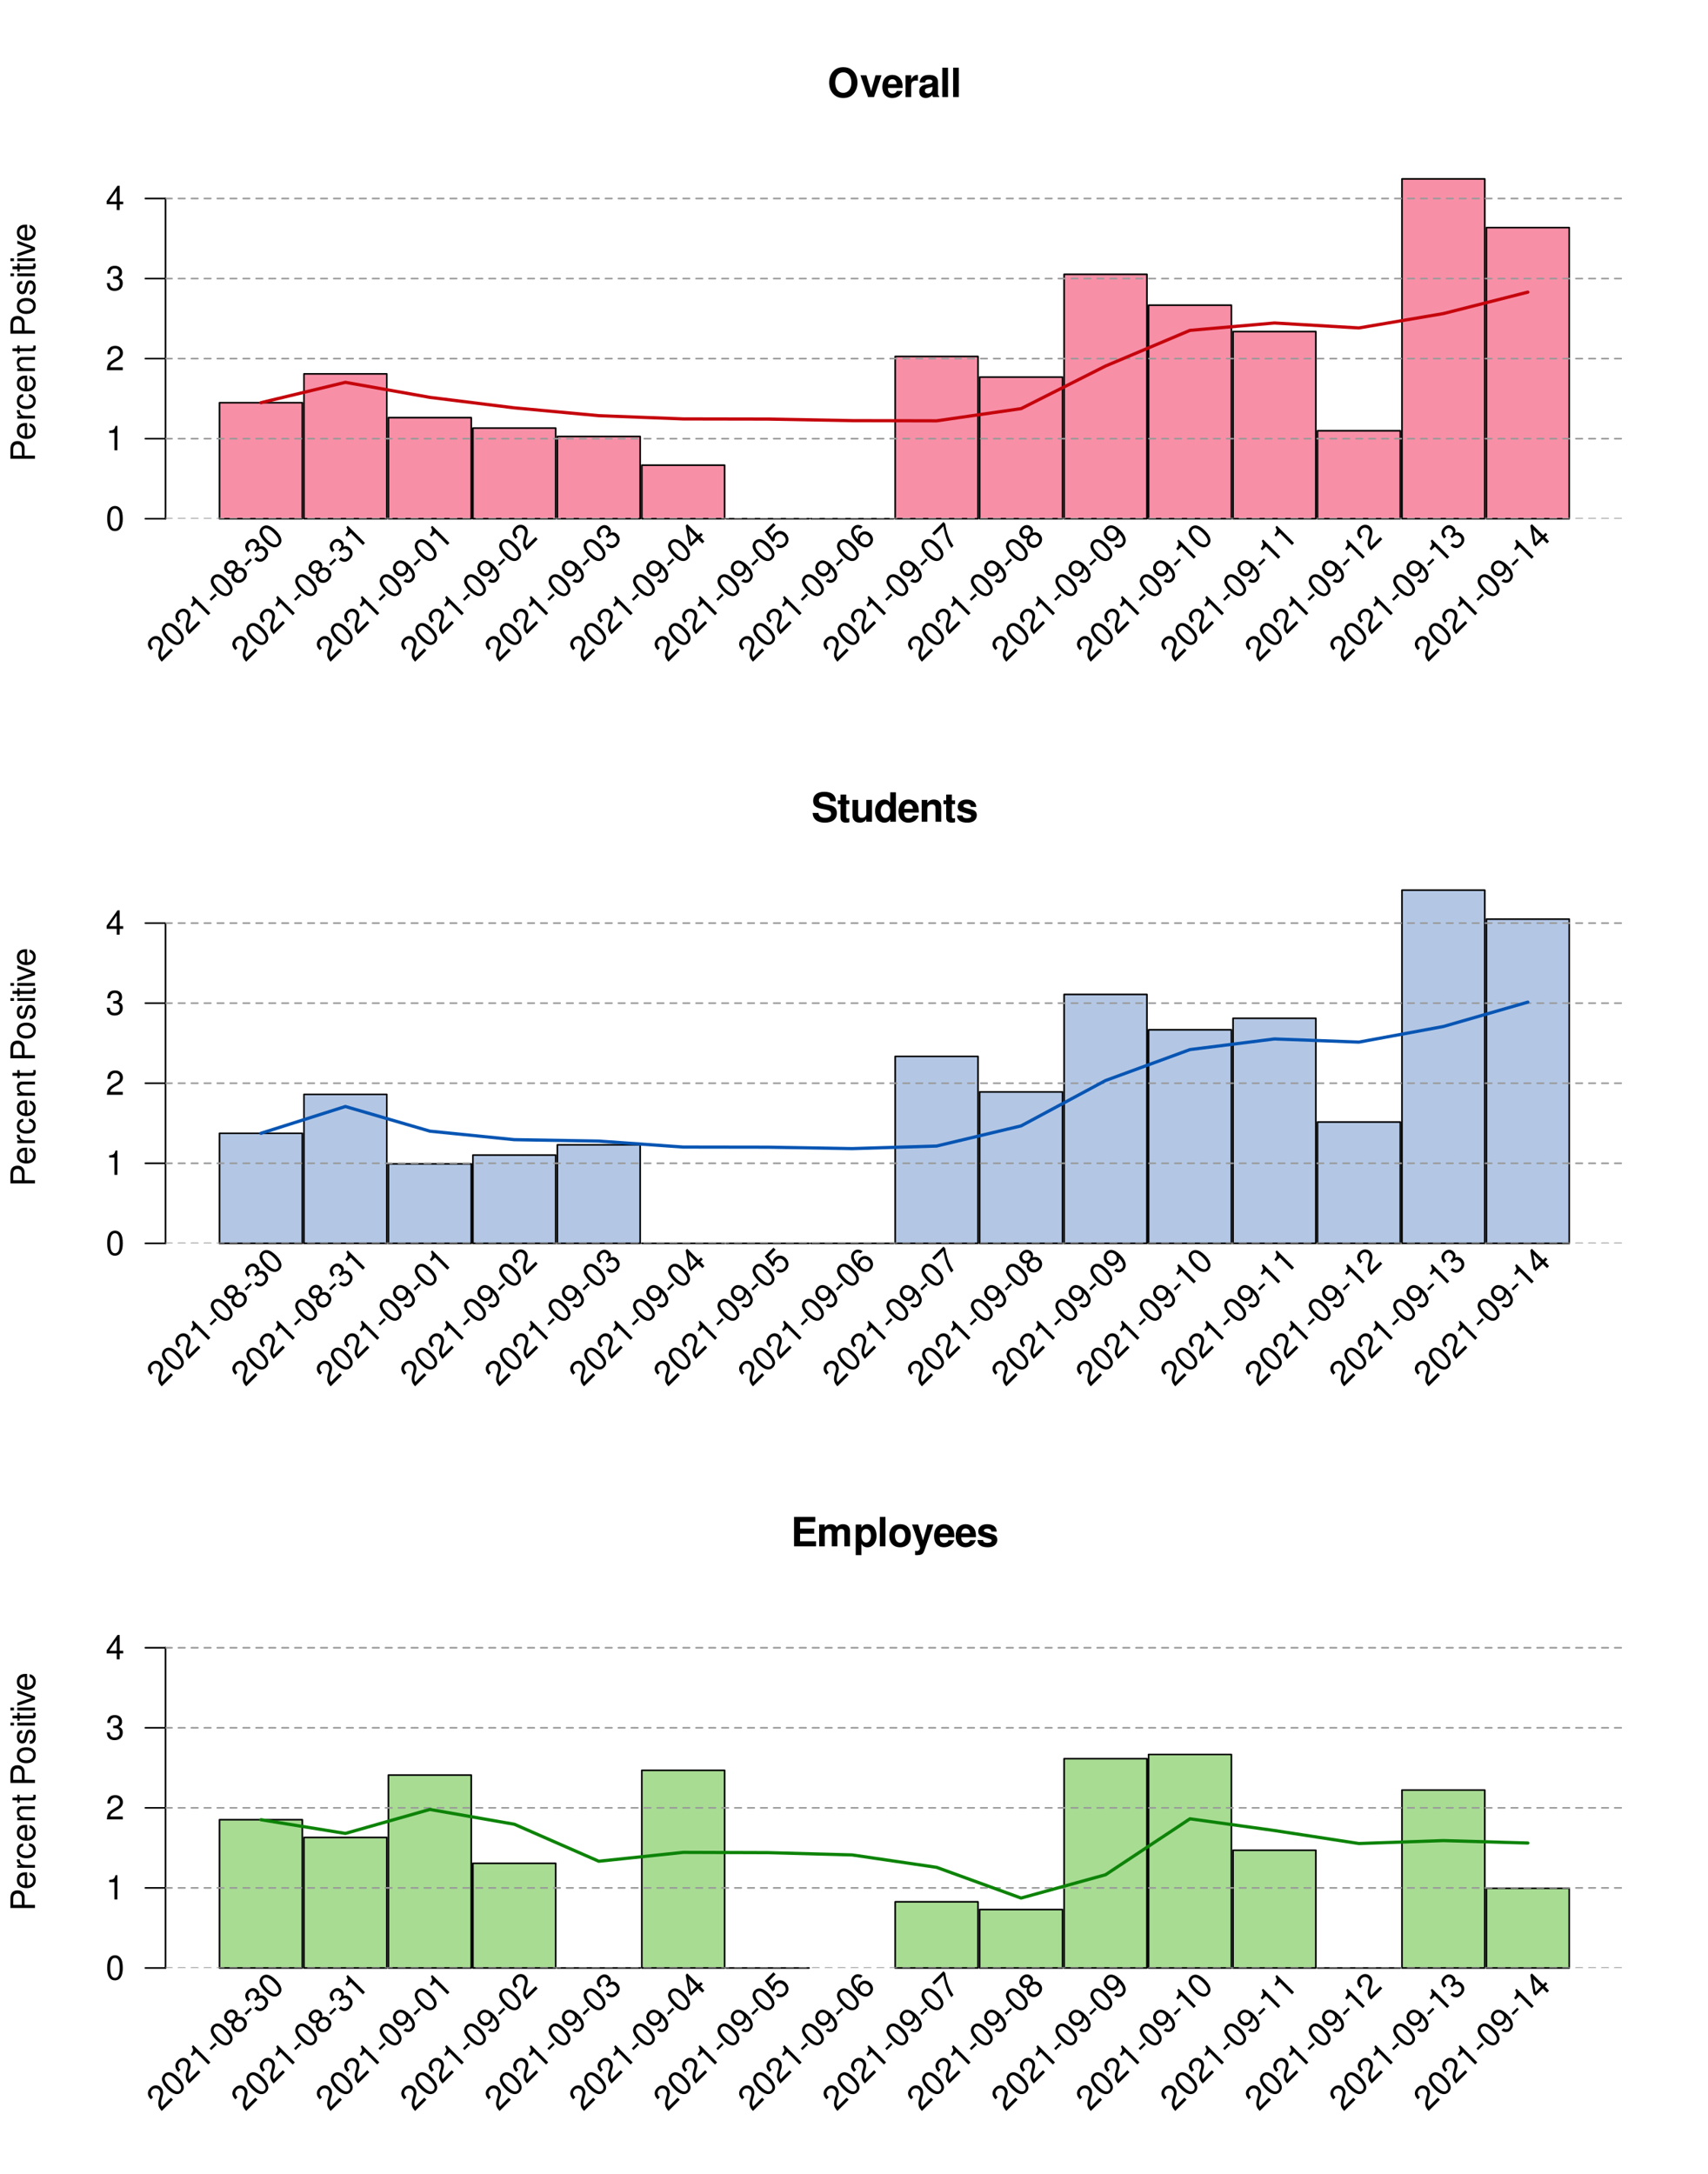 <?xml version="1.0" encoding="UTF-8"?>
<svg xmlns="http://www.w3.org/2000/svg" xmlns:xlink="http://www.w3.org/1999/xlink" width="792pt" height="1008pt" viewBox="0 0 792 1008" version="1.1">
<defs>
<g>
<symbol overflow="visible" id="glyph0-0">
<path style="stroke:none;" d=""/>
</symbol>
<symbol overflow="visible" id="glyph0-1">
<path style="stroke:none;" d="M 7.297 -13.875 C 5.391 -13.875 3.812 -13.234 2.656 -11.984 C 1.438 -10.672 0.75 -8.766 0.75 -6.719 C 0.75 -4.672 1.438 -2.75 2.656 -1.453 C 3.844 -0.188 5.375 0.438 7.312 0.438 C 9.266 0.438 10.797 -0.188 11.984 -1.453 C 13.156 -2.719 13.891 -4.703 13.891 -6.625 C 13.891 -8.766 13.203 -10.688 11.984 -11.984 C 10.781 -13.266 9.281 -13.875 7.297 -13.875 Z M 7.312 -11.469 C 9.625 -11.469 11.078 -9.609 11.078 -6.641 C 11.078 -3.844 9.562 -1.969 7.312 -1.969 C 5.031 -1.969 3.562 -3.844 3.562 -6.719 C 3.562 -9.609 5.031 -11.469 7.312 -11.469 Z M 7.312 -11.469 "/>
</symbol>
<symbol overflow="visible" id="glyph0-2">
<path style="stroke:none;" d="M 6.547 0 L 10.031 -10.109 L 7.266 -10.109 L 5.219 -2.719 L 3.031 -10.109 L 0.266 -10.109 L 3.797 0 Z M 6.547 0 "/>
</symbol>
<symbol overflow="visible" id="glyph0-3">
<path style="stroke:none;" d="M 9.812 -4.234 C 9.828 -4.453 9.828 -4.547 9.828 -4.672 C 9.828 -5.688 9.672 -6.625 9.438 -7.344 C 8.766 -9.172 7.125 -10.281 5.094 -10.281 C 2.188 -10.281 0.406 -8.188 0.406 -4.797 C 0.406 -1.547 2.172 0.438 5.031 0.438 C 7.297 0.438 9.141 -0.844 9.719 -2.844 L 7.125 -2.844 C 6.812 -2.047 6.078 -1.578 5.125 -1.578 C 4.375 -1.578 3.781 -1.891 3.406 -2.453 C 3.156 -2.828 3.062 -3.281 3.031 -4.234 Z M 3.062 -5.969 C 3.234 -7.531 3.891 -8.281 5.047 -8.281 C 6.25 -8.281 6.969 -7.469 7.094 -5.969 Z M 3.062 -5.969 "/>
</symbol>
<symbol overflow="visible" id="glyph0-4">
<path style="stroke:none;" d="M 1.172 -10.109 L 1.172 0 L 3.797 0 L 3.797 -5.375 C 3.797 -6.906 4.562 -7.672 6.109 -7.672 C 6.391 -7.672 6.562 -7.656 6.922 -7.594 L 6.922 -10.266 C 6.781 -10.281 6.719 -10.281 6.609 -10.281 C 5.406 -10.281 4.375 -9.484 3.797 -8.125 L 3.797 -10.109 Z M 1.172 -10.109 "/>
</symbol>
<symbol overflow="visible" id="glyph0-5">
<path style="stroke:none;" d="M 9.812 -0.312 C 9.359 -0.75 9.203 -1.047 9.203 -1.547 L 9.203 -7.172 C 9.203 -9.234 7.812 -10.281 5.078 -10.281 C 2.344 -10.281 0.922 -9.109 0.75 -6.781 L 3.281 -6.781 C 3.406 -7.828 3.844 -8.156 5.125 -8.156 C 6.141 -8.156 6.641 -7.828 6.641 -7.156 C 6.641 -6.812 6.484 -6.531 6.203 -6.359 C 5.844 -6.172 5.844 -6.172 4.547 -5.969 L 3.5 -5.781 C 1.5 -5.453 0.531 -4.422 0.531 -2.609 C 0.531 -0.781 1.734 0.438 3.594 0.438 C 4.719 0.438 5.734 -0.031 6.656 -1.016 C 6.656 -0.484 6.719 -0.297 6.969 0 L 9.812 0 Z M 6.641 -4.062 C 6.641 -2.547 5.891 -1.688 4.562 -1.688 C 3.688 -1.688 3.141 -2.156 3.141 -2.906 C 3.141 -3.688 3.562 -4.062 4.641 -4.281 L 5.547 -4.453 C 6.234 -4.594 6.344 -4.625 6.641 -4.766 Z M 6.641 -4.062 "/>
</symbol>
<symbol overflow="visible" id="glyph0-6">
<path style="stroke:none;" d="M 3.875 -13.641 L 1.25 -13.641 L 1.25 0 L 3.875 0 Z M 3.875 -13.641 "/>
</symbol>
<symbol overflow="visible" id="glyph0-7">
<path style="stroke:none;" d="M 11.359 -9.484 C 11.344 -12.312 9.453 -13.875 6.016 -13.875 C 2.734 -13.875 0.844 -12.328 0.844 -9.672 C 0.844 -7.562 1.906 -6.531 4.672 -6.016 L 6.594 -5.641 C 8.453 -5.281 9.156 -4.75 9.156 -3.656 C 9.156 -2.516 8.109 -1.812 6.406 -1.812 C 4.5 -1.812 3.422 -2.625 3.328 -4.078 L 0.594 -4.078 C 0.766 -1.156 2.766 0.438 6.25 0.438 C 9.766 0.438 11.844 -1.203 11.844 -3.984 C 11.844 -6.141 10.766 -7.266 8.234 -7.75 L 6.109 -8.156 C 4.094 -8.547 3.516 -8.953 3.516 -9.938 C 3.516 -10.969 4.422 -11.625 5.875 -11.625 C 7.656 -11.625 8.641 -10.875 8.734 -9.484 Z M 11.359 -9.484 "/>
</symbol>
<symbol overflow="visible" id="glyph0-8">
<path style="stroke:none;" d="M 5.641 -9.906 L 4.172 -9.906 L 4.172 -12.609 L 1.547 -12.609 L 1.547 -9.906 L 0.266 -9.906 L 0.266 -8.156 L 1.547 -8.156 L 1.547 -1.953 C 1.547 -0.359 2.391 0.438 4.125 0.438 C 4.719 0.438 5.141 0.375 5.641 0.219 L 5.641 -1.609 C 5.375 -1.578 5.234 -1.547 5.031 -1.547 C 4.344 -1.547 4.172 -1.766 4.172 -2.656 L 4.172 -8.156 L 5.641 -8.156 Z M 5.641 -9.906 "/>
</symbol>
<symbol overflow="visible" id="glyph0-9">
<path style="stroke:none;" d="M 10.125 0 L 10.125 -10.109 L 7.5 -10.109 L 7.5 -3.781 C 7.5 -2.578 6.688 -1.797 5.391 -1.797 C 4.266 -1.797 3.703 -2.391 3.703 -3.609 L 3.703 -10.109 L 1.078 -10.109 L 1.078 -3.062 C 1.078 -0.828 2.297 0.438 4.469 0.438 C 5.844 0.438 6.75 -0.062 7.5 -1.203 L 7.5 0 Z M 10.125 0 "/>
</symbol>
<symbol overflow="visible" id="glyph0-10">
<path style="stroke:none;" d="M 7.578 0 L 10.203 0 L 10.203 -13.641 L 7.578 -13.641 L 7.578 -8.797 C 6.922 -9.812 6.062 -10.281 4.797 -10.281 C 2.375 -10.281 0.547 -7.953 0.547 -4.906 C 0.547 -3.531 0.953 -2.156 1.625 -1.172 C 2.328 -0.188 3.562 0.438 4.797 0.438 C 6.062 0.438 6.922 -0.016 7.578 -1.031 Z M 5.375 -8.094 C 6.703 -8.094 7.578 -6.812 7.578 -4.859 C 7.578 -3.031 6.688 -1.766 5.375 -1.766 C 4.062 -1.766 3.156 -3.047 3.156 -4.906 C 3.156 -6.797 4.062 -8.094 5.375 -8.094 Z M 5.375 -8.094 "/>
</symbol>
<symbol overflow="visible" id="glyph0-11">
<path style="stroke:none;" d="M 1.172 -10.109 L 1.172 0 L 3.797 0 L 3.797 -6.062 C 3.797 -7.266 4.625 -8.047 5.922 -8.047 C 7.031 -8.047 7.594 -7.438 7.594 -6.234 L 7.594 0 L 10.219 0 L 10.219 -6.781 C 10.219 -9.016 9 -10.281 6.828 -10.281 C 5.469 -10.281 4.547 -9.797 3.797 -8.641 L 3.797 -10.109 Z M 1.172 -10.109 "/>
</symbol>
<symbol overflow="visible" id="glyph0-12">
<path style="stroke:none;" d="M 9.453 -6.844 C 9.422 -8.984 7.766 -10.281 5.047 -10.281 C 2.484 -10.281 0.906 -8.984 0.906 -6.906 C 0.906 -6.234 1.109 -5.656 1.453 -5.266 C 1.812 -4.906 2.141 -4.734 3.109 -4.422 L 6.234 -3.438 C 6.891 -3.234 7.109 -3.031 7.109 -2.625 C 7.109 -2 6.391 -1.625 5.172 -1.625 C 4.469 -1.625 3.953 -1.734 3.609 -1.984 C 3.328 -2.188 3.219 -2.391 3.109 -2.938 L 0.547 -2.938 C 0.625 -0.719 2.25 0.438 5.312 0.438 C 6.719 0.438 7.781 0.125 8.531 -0.469 C 9.281 -1.062 9.734 -2 9.734 -3 C 9.734 -4.312 9.078 -5.141 7.75 -5.547 L 4.438 -6.5 C 3.703 -6.719 3.516 -6.875 3.516 -7.281 C 3.516 -7.844 4.125 -8.219 5.031 -8.219 C 6.297 -8.219 6.906 -7.766 6.922 -6.844 Z M 9.453 -6.844 "/>
</symbol>
<symbol overflow="visible" id="glyph0-13">
<path style="stroke:none;" d="M 4.281 -5.875 L 10.812 -5.875 L 10.812 -8.219 L 4.281 -8.219 L 4.281 -11.312 L 11.344 -11.312 L 11.344 -13.641 L 1.484 -13.641 L 1.484 0 L 11.688 0 L 11.688 -2.344 L 4.281 -2.344 Z M 4.281 -5.875 "/>
</symbol>
<symbol overflow="visible" id="glyph0-14">
<path style="stroke:none;" d="M 1.125 -10.109 L 1.125 0 L 3.75 0 L 3.75 -6.062 C 3.75 -7.312 4.422 -8.047 5.547 -8.047 C 6.422 -8.047 6.969 -7.547 6.969 -6.734 L 6.969 0 L 9.578 0 L 9.578 -6.062 C 9.578 -7.297 10.266 -8.047 11.375 -8.047 C 12.266 -8.047 12.797 -7.547 12.797 -6.734 L 12.797 0 L 15.422 0 L 15.422 -7.156 C 15.422 -9.109 14.219 -10.281 12.203 -10.281 C 10.906 -10.281 10.031 -9.828 9.25 -8.781 C 8.766 -9.734 7.75 -10.281 6.5 -10.281 C 5.328 -10.281 4.594 -9.906 3.719 -8.859 L 3.719 -10.109 Z M 1.125 -10.109 "/>
</symbol>
<symbol overflow="visible" id="glyph0-15">
<path style="stroke:none;" d="M 3.703 -10.109 L 1.078 -10.109 L 1.078 4.078 L 3.703 4.078 L 3.703 -1.203 C 4.344 -0.078 5.234 0.453 6.516 0.453 C 8.953 0.453 10.75 -1.828 10.75 -4.906 C 10.75 -6.328 10.328 -7.75 9.656 -8.688 C 8.984 -9.641 7.734 -10.281 6.516 -10.281 C 5.234 -10.281 4.344 -9.734 3.703 -8.609 Z M 5.922 -8.094 C 7.25 -8.094 8.125 -6.812 8.125 -4.859 C 8.125 -3.016 7.219 -1.734 5.922 -1.734 C 4.594 -1.734 3.703 -3.016 3.703 -4.906 C 3.703 -6.812 4.594 -8.094 5.922 -8.094 Z M 5.922 -8.094 "/>
</symbol>
<symbol overflow="visible" id="glyph0-16">
<path style="stroke:none;" d="M 5.641 -10.281 C 2.547 -10.281 0.656 -8.234 0.656 -4.922 C 0.656 -1.594 2.547 0.438 5.656 0.438 C 8.734 0.438 10.656 -1.594 10.656 -4.844 C 10.656 -8.281 8.797 -10.281 5.641 -10.281 Z M 5.656 -8.156 C 7.094 -8.156 8.031 -6.875 8.031 -4.891 C 8.031 -3 7.062 -1.688 5.656 -1.688 C 4.234 -1.688 3.281 -2.969 3.281 -4.922 C 3.281 -6.875 4.234 -8.156 5.656 -8.156 Z M 5.656 -8.156 "/>
</symbol>
<symbol overflow="visible" id="glyph0-17">
<path style="stroke:none;" d="M 7.375 -10.109 L 5.281 -2.75 L 3.047 -10.109 L 0.172 -10.109 L 3.938 0.406 C 3.938 1.453 3.281 2.172 2.297 2.172 C 2.094 2.172 1.922 2.141 1.609 2.062 L 1.609 4.031 C 2 4.078 2.234 4.094 2.547 4.094 C 3.219 4.094 3.969 3.969 4.438 3.781 C 5.172 3.484 5.484 3.062 5.922 1.859 L 10.078 -10.109 Z M 7.375 -10.109 "/>
</symbol>
<symbol overflow="visible" id="glyph1-0">
<path style="stroke:none;" d=""/>
</symbol>
<symbol overflow="visible" id="glyph1-1">
<path style="stroke:none;" d="M -4.812 -2.875 L -4.812 -6.438 C -4.812 -7.328 -5.078 -8.031 -5.625 -8.641 C -6.25 -9.328 -6.984 -9.625 -8.031 -9.625 C -10.172 -9.625 -11.375 -8.359 -11.375 -6.109 L -11.375 -1.422 L 0 -1.422 L 0 -2.875 Z M -6.094 -2.875 L -10.094 -2.875 L -10.094 -5.891 C -10.094 -7.281 -9.344 -8.109 -8.094 -8.109 C -6.844 -8.109 -6.094 -7.281 -6.094 -5.891 Z M -6.094 -2.875 "/>
</symbol>
<symbol overflow="visible" id="glyph1-2">
<path style="stroke:none;" d="M -3.656 -8 C -4.891 -8 -5.641 -7.906 -6.25 -7.672 C -7.594 -7.141 -8.406 -5.891 -8.406 -4.359 C -8.406 -2.094 -6.672 -0.625 -3.969 -0.625 C -1.281 -0.625 0.359 -2.031 0.359 -4.328 C 0.359 -6.203 -0.703 -7.5 -2.484 -7.828 L -2.484 -6.516 C -1.406 -6.156 -0.844 -5.422 -0.844 -4.375 C -0.844 -3.562 -1.219 -2.859 -1.906 -2.422 C -2.375 -2.109 -2.844 -2 -3.656 -1.984 Z M -4.703 -2.016 C -6.219 -2.125 -7.203 -3.047 -7.203 -4.344 C -7.203 -5.672 -6.172 -6.594 -4.703 -6.594 Z M -4.703 -2.016 "/>
</symbol>
<symbol overflow="visible" id="glyph1-3">
<path style="stroke:none;" d="M -8.172 -1.078 L 0 -1.078 L 0 -2.391 L -4.234 -2.391 C -6.203 -2.406 -7.078 -3.219 -7.031 -5 L -8.359 -5 C -8.391 -4.781 -8.406 -4.656 -8.406 -4.5 C -8.406 -3.672 -7.906 -3.031 -6.688 -2.281 L -8.172 -2.281 Z M -8.172 -1.078 "/>
</symbol>
<symbol overflow="visible" id="glyph1-4">
<path style="stroke:none;" d="M -5.422 -7.344 C -6.219 -7.281 -6.734 -7.109 -7.188 -6.797 C -7.953 -6.234 -8.406 -5.25 -8.406 -4.109 C -8.406 -1.906 -6.656 -0.484 -3.938 -0.484 C -1.312 -0.484 0.359 -1.891 0.359 -4.094 C 0.359 -6.047 -0.812 -7.281 -2.812 -7.438 L -2.812 -6.125 C -1.5 -5.906 -0.844 -5.234 -0.844 -4.125 C -0.844 -2.703 -2.016 -1.844 -3.938 -1.844 C -5.984 -1.844 -7.203 -2.688 -7.203 -4.094 C -7.203 -5.188 -6.562 -5.875 -5.422 -6.031 Z M -5.422 -7.344 "/>
</symbol>
<symbol overflow="visible" id="glyph1-5">
<path style="stroke:none;" d="M -8.172 -1.094 L 0 -1.094 L 0 -2.406 L -4.5 -2.406 C -6.172 -2.406 -7.266 -3.281 -7.266 -4.609 C -7.266 -5.641 -6.641 -6.297 -5.656 -6.297 L 0 -6.297 L 0 -7.594 L -6.172 -7.594 C -7.531 -7.594 -8.406 -6.578 -8.406 -5 C -8.406 -3.797 -7.938 -3.016 -6.797 -2.297 L -8.172 -2.297 Z M -8.172 -1.094 "/>
</symbol>
<symbol overflow="visible" id="glyph1-6">
<path style="stroke:none;" d="M -8.172 -3.953 L -8.172 -2.625 L -10.422 -2.625 L -10.422 -1.328 L -8.172 -1.328 L -8.172 -0.219 L -7.109 -0.219 L -7.109 -1.328 L -0.938 -1.328 C -0.094 -1.328 0.359 -1.891 0.359 -2.906 C 0.359 -3.25 0.328 -3.531 0.25 -3.953 L -0.844 -3.953 C -0.797 -3.781 -0.781 -3.609 -0.781 -3.344 C -0.781 -2.781 -0.938 -2.625 -1.516 -2.625 L -7.109 -2.625 L -7.109 -3.953 Z M -8.172 -3.953 "/>
</symbol>
<symbol overflow="visible" id="glyph1-7">
<path style="stroke:none;" d=""/>
</symbol>
<symbol overflow="visible" id="glyph1-8">
<path style="stroke:none;" d="M -8.406 -4.234 C -8.406 -1.938 -6.766 -0.562 -4.016 -0.562 C -1.266 -0.562 0.359 -1.938 0.359 -4.25 C 0.359 -6.562 -1.281 -7.953 -3.953 -7.953 C -6.797 -7.953 -8.406 -6.609 -8.406 -4.234 Z M -7.203 -4.25 C -7.203 -5.719 -6 -6.594 -3.969 -6.594 C -2.047 -6.594 -0.844 -5.688 -0.844 -4.25 C -0.844 -2.812 -2.047 -1.922 -4.016 -1.922 C -6 -1.922 -7.203 -2.812 -7.203 -4.25 Z M -7.203 -4.25 "/>
</symbol>
<symbol overflow="visible" id="glyph1-9">
<path style="stroke:none;" d="M -5.891 -6.828 C -7.5 -6.812 -8.406 -5.75 -8.406 -3.875 C -8.406 -1.969 -7.422 -0.734 -5.906 -0.734 C -4.625 -0.734 -4.016 -1.391 -3.562 -3.328 L -3.266 -4.531 C -3.047 -5.438 -2.719 -5.797 -2.141 -5.797 C -1.359 -5.797 -0.844 -5.031 -0.844 -3.906 C -0.844 -3.203 -1.047 -2.609 -1.391 -2.281 C -1.625 -2.078 -1.859 -1.984 -2.438 -1.906 L -2.438 -0.531 C -0.547 -0.594 0.359 -1.656 0.359 -3.797 C 0.359 -5.844 -0.656 -7.156 -2.234 -7.156 C -3.453 -7.156 -4.109 -6.469 -4.5 -4.844 L -4.797 -3.609 C -5.047 -2.547 -5.391 -2.094 -5.969 -2.094 C -6.734 -2.094 -7.203 -2.766 -7.203 -3.828 C -7.203 -4.859 -6.75 -5.422 -5.891 -5.453 Z M -5.891 -6.828 "/>
</symbol>
<symbol overflow="visible" id="glyph1-10">
<path style="stroke:none;" d="M -8.172 -2.344 L -8.172 -1.047 L 0 -1.047 L 0 -2.344 Z M -11.375 -2.344 L -11.375 -1.031 L -9.734 -1.031 L -9.734 -2.344 Z M -11.375 -2.344 "/>
</symbol>
<symbol overflow="visible" id="glyph1-11">
<path style="stroke:none;" d="M 0 -4.438 L -8.172 -7.578 L -8.172 -6.109 L -1.547 -3.812 L -8.172 -1.625 L -8.172 -0.156 L 0 -3.031 Z M 0 -4.438 "/>
</symbol>
<symbol overflow="visible" id="glyph2-0">
<path style="stroke:none;" d=""/>
</symbol>
<symbol overflow="visible" id="glyph2-1">
<path style="stroke:none;" d="M 4.281 -11.281 C 3.266 -11.281 2.328 -10.812 1.75 -10.047 C 1.031 -9.047 0.672 -7.547 0.672 -5.453 C 0.672 -1.656 1.922 0.359 4.281 0.359 C 6.625 0.359 7.906 -1.656 7.906 -5.359 C 7.906 -7.547 7.562 -9.016 6.828 -10.047 C 6.25 -10.828 5.328 -11.281 4.281 -11.281 Z M 4.281 -10.062 C 5.766 -10.062 6.5 -8.547 6.5 -5.484 C 6.5 -2.281 5.781 -0.781 4.25 -0.781 C 2.812 -0.781 2.078 -2.344 2.078 -5.438 C 2.078 -8.547 2.812 -10.062 4.281 -10.062 Z M 4.281 -10.062 "/>
</symbol>
<symbol overflow="visible" id="glyph2-2">
<path style="stroke:none;" d="M 4.031 -8.031 L 4.031 0 L 5.406 0 L 5.406 -11.281 L 4.5 -11.281 C 4.016 -9.547 3.719 -9.312 1.594 -9.031 L 1.594 -8.031 Z M 4.031 -8.031 "/>
</symbol>
<symbol overflow="visible" id="glyph2-3">
<path style="stroke:none;" d="M 7.891 -1.359 L 2.078 -1.359 C 2.219 -2.297 2.719 -2.891 4.062 -3.719 L 5.625 -4.578 C 7.172 -5.438 7.969 -6.594 7.969 -7.984 C 7.969 -8.922 7.594 -9.797 6.938 -10.406 C 6.281 -11 5.469 -11.281 4.422 -11.281 C 3.031 -11.281 1.984 -10.781 1.375 -9.812 C 0.984 -9.219 0.812 -8.516 0.781 -7.375 L 2.156 -7.375 C 2.203 -8.141 2.297 -8.594 2.484 -8.969 C 2.844 -9.656 3.562 -10.078 4.375 -10.078 C 5.625 -10.078 6.562 -9.172 6.562 -7.953 C 6.562 -7.047 6.047 -6.266 5.062 -5.703 L 3.641 -4.859 C 1.328 -3.547 0.656 -2.484 0.531 -0.016 L 7.891 -0.016 Z M 7.891 -1.359 "/>
</symbol>
<symbol overflow="visible" id="glyph2-4">
<path style="stroke:none;" d="M 3.453 -5.188 L 4.188 -5.188 C 5.688 -5.188 6.484 -4.484 6.484 -3.141 C 6.484 -1.719 5.625 -0.859 4.203 -0.859 C 2.703 -0.859 1.969 -1.625 1.875 -3.281 L 0.5 -3.281 C 0.562 -2.375 0.719 -1.781 0.984 -1.281 C 1.562 -0.188 2.641 0.359 4.141 0.359 C 6.422 0.359 7.891 -1.016 7.891 -3.156 C 7.891 -4.578 7.344 -5.359 6.016 -5.828 C 7.047 -6.25 7.562 -7.031 7.562 -8.172 C 7.562 -10.109 6.297 -11.281 4.188 -11.281 C 1.969 -11.281 0.781 -10.031 0.734 -7.641 L 2.109 -7.641 C 2.125 -8.328 2.188 -8.719 2.359 -9.062 C 2.672 -9.703 3.359 -10.078 4.203 -10.078 C 5.422 -10.078 6.156 -9.344 6.156 -8.125 C 6.156 -7.328 5.875 -6.844 5.266 -6.578 C 4.891 -6.422 4.391 -6.359 3.453 -6.344 Z M 3.453 -5.188 "/>
</symbol>
<symbol overflow="visible" id="glyph2-5">
<path style="stroke:none;" d="M 5.094 -2.734 L 5.094 0 L 6.469 0 L 6.469 -2.734 L 8.109 -2.734 L 8.109 -3.953 L 6.469 -3.953 L 6.469 -11.281 L 5.453 -11.281 L 0.438 -4.172 L 0.438 -2.734 Z M 5.094 -3.953 L 1.641 -3.953 L 5.094 -8.938 Z M 5.094 -3.953 "/>
</symbol>
<symbol overflow="visible" id="glyph3-0">
<path style="stroke:none;" d=""/>
</symbol>
<symbol overflow="visible" id="glyph3-1">
<path style="stroke:none;" d="M 4.609 -6.547 L 0.5 -2.438 C -0.062 -3.188 -0.125 -3.969 0.25 -5.5 L 0.75 -7.219 C 1.234 -8.922 0.984 -10.297 0 -11.281 C -0.672 -11.953 -1.547 -12.297 -2.453 -12.266 C -3.344 -12.219 -4.125 -11.844 -4.859 -11.109 C -5.844 -10.125 -6.219 -9.031 -5.969 -7.906 C -5.812 -7.219 -5.438 -6.594 -4.672 -5.766 L -3.688 -6.75 C -4.188 -7.312 -4.453 -7.703 -4.594 -8.094 C -4.812 -8.844 -4.609 -9.641 -4.031 -10.219 C -3.141 -11.109 -1.844 -11.125 -0.984 -10.266 C -0.344 -9.625 -0.156 -8.719 -0.453 -7.609 L -0.859 -6.016 C -1.578 -3.453 -1.281 -2.219 0.359 -0.391 L 5.562 -5.594 Z M 4.609 -6.547 "/>
</symbol>
<symbol overflow="visible" id="glyph3-2">
<path style="stroke:none;" d="M -4.953 -11.016 C -5.672 -10.297 -6 -9.281 -5.875 -8.344 C -5.656 -7.125 -4.875 -5.812 -3.391 -4.328 C -0.703 -1.641 1.609 -1.109 3.281 -2.781 C 4.938 -4.438 4.422 -6.766 1.797 -9.391 C 0.25 -10.938 -1.031 -11.719 -2.281 -11.938 C -3.234 -12.078 -4.219 -11.75 -4.953 -11.016 Z M -4.078 -10.141 C -3.031 -11.188 -1.453 -10.641 0.719 -8.469 C 2.984 -6.203 3.547 -4.641 2.453 -3.547 C 1.438 -2.531 -0.188 -3.125 -2.375 -5.312 C -4.578 -7.516 -5.125 -9.094 -4.078 -10.141 Z M -4.078 -10.141 "/>
</symbol>
<symbol overflow="visible" id="glyph3-3">
<path style="stroke:none;" d="M -2.828 -8.516 L 2.844 -2.844 L 3.828 -3.828 L -4.156 -11.812 L -4.797 -11.172 C -3.906 -9.594 -3.953 -9.203 -5.266 -7.516 L -4.547 -6.797 Z M -2.828 -8.516 "/>
</symbol>
<symbol overflow="visible" id="glyph3-4">
<path style="stroke:none;" d="M -0.312 -6.562 L -2.922 -3.953 L -2.141 -3.172 L 0.469 -5.781 Z M -0.312 -6.562 "/>
</symbol>
<symbol overflow="visible" id="glyph3-5">
<path style="stroke:none;" d="M 0.109 -8.516 C 0.422 -9.828 0.281 -10.469 -0.469 -11.219 C -1.734 -12.484 -3.562 -12.406 -4.953 -11.016 C -6.328 -9.641 -6.422 -7.797 -5.172 -6.547 C -4.406 -5.781 -3.766 -5.641 -2.453 -5.953 C -2.906 -4.594 -2.688 -3.5 -1.812 -2.625 C -0.359 -1.172 1.734 -1.234 3.281 -2.781 C 4.828 -4.328 4.891 -6.422 3.438 -7.875 C 2.562 -8.75 1.469 -8.969 0.109 -8.516 Z M -4.078 -10.141 C -3.25 -10.969 -2.234 -11.016 -1.438 -10.219 C -0.688 -9.469 -0.734 -8.422 -1.547 -7.609 C -2.375 -6.781 -3.406 -6.75 -4.172 -7.516 C -4.953 -8.297 -4.906 -9.312 -4.078 -10.141 Z M -0.719 -6.781 C 0.25 -7.75 1.547 -7.766 2.453 -6.859 C 3.422 -5.891 3.406 -4.625 2.391 -3.609 C 1.453 -2.672 0.141 -2.672 -0.781 -3.594 C -1.719 -4.531 -1.688 -5.812 -0.719 -6.781 Z M -0.719 -6.781 "/>
</symbol>
<symbol overflow="visible" id="glyph3-6">
<path style="stroke:none;" d="M -1.234 -6.109 L -0.703 -6.641 C 0.344 -7.688 1.406 -7.75 2.359 -6.797 C 3.359 -5.797 3.375 -4.594 2.359 -3.578 C 1.297 -2.516 0.234 -2.547 -0.984 -3.641 L -1.953 -2.672 C -1.281 -2.062 -0.75 -1.781 -0.203 -1.609 C 0.984 -1.234 2.109 -1.609 3.172 -2.672 C 4.797 -4.297 4.859 -6.297 3.344 -7.812 C 2.344 -8.812 1.391 -8.984 0.125 -8.375 C 0.562 -9.406 0.375 -10.312 -0.438 -11.125 C -1.797 -12.484 -3.531 -12.438 -5.016 -10.953 C -6.594 -9.375 -6.547 -7.641 -4.891 -5.922 L -3.922 -6.891 C -4.391 -7.391 -4.625 -7.719 -4.734 -8.078 C -4.969 -8.75 -4.75 -9.5 -4.156 -10.094 C -3.297 -10.953 -2.25 -10.969 -1.391 -10.109 C -0.828 -9.547 -0.688 -9 -0.938 -8.375 C -1.094 -8 -1.391 -7.609 -2.047 -6.922 Z M -1.234 -6.109 "/>
</symbol>
<symbol overflow="visible" id="glyph3-7">
<path style="stroke:none;" d="M -1.25 -2.406 C 0.25 -1.281 1.859 -1.359 3.047 -2.547 C 3.922 -3.422 4.266 -4.609 4.016 -5.797 C 3.719 -7.062 2.969 -8.25 1.531 -9.688 C 0.188 -11.031 -0.875 -11.688 -2.031 -11.938 C -3.125 -12.156 -4.156 -11.812 -5.016 -10.953 C -6.5 -9.469 -6.438 -7.281 -4.891 -5.734 C -3.422 -4.266 -1.391 -4.234 0 -5.625 C 0.75 -6.375 1.031 -7.188 0.938 -8.281 C 2.891 -6.297 3.375 -4.594 2.25 -3.469 C 1.578 -2.797 0.672 -2.766 -0.266 -3.391 Z M -4.156 -10.094 C -3.266 -10.984 -1.812 -10.906 -0.797 -9.891 C 0.188 -8.906 0.219 -7.562 -0.75 -6.594 C -1.672 -5.672 -2.906 -5.75 -3.969 -6.812 C -4.969 -7.812 -5.062 -9.188 -4.156 -10.094 Z M -4.156 -10.094 "/>
</symbol>
<symbol overflow="visible" id="glyph3-8">
<path style="stroke:none;" d="M 1.672 -5.547 L 3.609 -3.609 L 4.578 -4.578 L 2.641 -6.516 L 3.797 -7.672 L 2.938 -8.531 L 1.781 -7.375 L -3.406 -12.562 L -4.125 -11.844 L -2.641 -3.266 L -1.625 -2.25 Z M 0.812 -6.406 L -1.641 -3.953 L -2.703 -9.922 Z M 0.812 -6.406 "/>
</symbol>
<symbol overflow="visible" id="glyph3-9">
<path style="stroke:none;" d="M -2.578 -13.078 L -6.609 -9.047 L -2.938 -4.188 L -2.031 -5.094 C -2.109 -6.078 -1.922 -6.641 -1.312 -7.25 C -0.266 -8.297 1.094 -8.219 2.234 -7.078 C 3.359 -5.953 3.406 -4.625 2.344 -3.562 C 1.5 -2.719 0.562 -2.625 -0.562 -3.281 L -1.531 -2.312 C -0.766 -1.797 -0.344 -1.594 0.172 -1.547 C 1.203 -1.391 2.344 -1.844 3.219 -2.719 C 4.797 -4.297 4.766 -6.547 3.109 -8.203 C 1.562 -9.75 -0.531 -9.781 -2.031 -8.281 C -2.578 -7.734 -2.859 -7.141 -2.984 -6.359 L -4.859 -8.859 L -1.609 -12.109 Z M -2.578 -13.078 "/>
</symbol>
<symbol overflow="visible" id="glyph3-10">
<path style="stroke:none;" d="M -0.422 -11.391 C -1.906 -12.5 -3.516 -12.453 -4.719 -11.25 C -5.562 -10.406 -5.922 -9.203 -5.656 -8.031 C -5.359 -6.734 -4.609 -5.547 -3.172 -4.109 C -1.828 -2.766 -0.797 -2.109 0.406 -1.875 C 1.469 -1.656 2.5 -2 3.344 -2.844 C 4.828 -4.328 4.797 -6.516 3.234 -8.078 C 1.781 -9.531 -0.266 -9.578 -1.656 -8.188 C -2.422 -7.422 -2.734 -6.516 -2.578 -5.516 C -4.531 -7.5 -5.016 -9.203 -3.906 -10.312 C -3.219 -11 -2.312 -11.031 -1.391 -10.422 Z M -0.922 -7.203 C 0.016 -8.141 1.266 -8.047 2.312 -7 C 3.312 -6 3.391 -4.609 2.5 -3.719 C 1.594 -2.812 0.156 -2.906 -0.859 -3.922 C -1.844 -4.906 -1.875 -6.25 -0.922 -7.203 Z M -0.922 -7.203 "/>
</symbol>
<symbol overflow="visible" id="glyph3-11">
<path style="stroke:none;" d="M -2.094 -13.562 L -7.312 -8.344 L -6.344 -7.375 L -2.125 -11.594 C -1.344 -7.062 -0.469 -4.688 1.531 -1.531 L 2.562 -2.562 C 0.469 -5.5 -0.688 -8.625 -1.266 -12.734 Z M -2.094 -13.562 "/>
</symbol>
</g>
<clipPath id="clip1">
  <path d="M 76.754 240 L 752.691 240 L 752.691 240.531 L 76.754 240.531 Z M 76.754 240 "/>
</clipPath>
<clipPath id="clip2">
  <path d="M 76.754 203 L 752.691 203 L 752.691 204 L 76.754 204 Z M 76.754 203 "/>
</clipPath>
<clipPath id="clip3">
  <path d="M 76.754 165 L 752.691 165 L 752.691 167 L 76.754 167 Z M 76.754 165 "/>
</clipPath>
<clipPath id="clip4">
  <path d="M 76.754 128 L 752.691 128 L 752.691 130 L 76.754 130 Z M 76.754 128 "/>
</clipPath>
<clipPath id="clip5">
  <path d="M 76.754 91 L 752.691 91 L 752.691 93 L 76.754 93 Z M 76.754 91 "/>
</clipPath>
<clipPath id="clip6">
  <path d="M 76.754 576 L 752.691 576 L 752.691 576.531 L 76.754 576.531 Z M 76.754 576 "/>
</clipPath>
<clipPath id="clip7">
  <path d="M 76.754 539 L 752.691 539 L 752.691 540 L 76.754 540 Z M 76.754 539 "/>
</clipPath>
<clipPath id="clip8">
  <path d="M 76.754 501 L 752.691 501 L 752.691 503 L 76.754 503 Z M 76.754 501 "/>
</clipPath>
<clipPath id="clip9">
  <path d="M 76.754 464 L 752.691 464 L 752.691 466 L 76.754 466 Z M 76.754 464 "/>
</clipPath>
<clipPath id="clip10">
  <path d="M 76.754 427 L 752.691 427 L 752.691 429 L 76.754 429 Z M 76.754 427 "/>
</clipPath>
<clipPath id="clip11">
  <path d="M 76.754 912 L 752.691 912 L 752.691 912.531 L 76.754 912.531 Z M 76.754 912 "/>
</clipPath>
<clipPath id="clip12">
  <path d="M 76.754 875 L 752.691 875 L 752.691 876 L 76.754 876 Z M 76.754 875 "/>
</clipPath>
<clipPath id="clip13">
  <path d="M 76.754 837 L 752.691 837 L 752.691 839 L 76.754 839 Z M 76.754 837 "/>
</clipPath>
<clipPath id="clip14">
  <path d="M 76.754 800 L 752.691 800 L 752.691 802 L 76.754 802 Z M 76.754 800 "/>
</clipPath>
<clipPath id="clip15">
  <path d="M 76.754 763 L 752.691 763 L 752.691 765 L 76.754 765 Z M 76.754 763 "/>
</clipPath>
</defs>
<g id="surface7">
<rect x="0" y="0" width="792" height="1008" style="fill:rgb(100%,100%,100%);fill-opacity:1;stroke:none;"/>
<path style="fill-rule:nonzero;fill:rgb(96.863%,56.078%,65.49%);fill-opacity:1;stroke-width:0.75;stroke-linecap:round;stroke-linejoin:round;stroke:rgb(0%,0%,0%);stroke-opacity:1;stroke-miterlimit:10;" d="M 101.785 240.527 L 140.184 240.527 L 140.184 186.727 L 101.785 186.727 Z M 101.785 240.527 "/>
<path style="fill-rule:nonzero;fill:rgb(96.863%,56.078%,65.49%);fill-opacity:1;stroke-width:0.75;stroke-linecap:round;stroke-linejoin:round;stroke:rgb(0%,0%,0%);stroke-opacity:1;stroke-miterlimit:10;" d="M 140.953 240.527 L 179.352 240.527 L 179.352 173.359 L 140.953 173.359 Z M 140.953 240.527 "/>
<path style="fill-rule:nonzero;fill:rgb(96.863%,56.078%,65.49%);fill-opacity:1;stroke-width:0.75;stroke-linecap:round;stroke-linejoin:round;stroke:rgb(0%,0%,0%);stroke-opacity:1;stroke-miterlimit:10;" d="M 180.117 240.527 L 218.516 240.527 L 218.516 193.645 L 180.117 193.645 Z M 180.117 240.527 "/>
<path style="fill-rule:nonzero;fill:rgb(96.863%,56.078%,65.49%);fill-opacity:1;stroke-width:0.75;stroke-linecap:round;stroke-linejoin:round;stroke:rgb(0%,0%,0%);stroke-opacity:1;stroke-miterlimit:10;" d="M 219.281 240.527 L 257.68 240.527 L 257.68 198.5 L 219.281 198.5 Z M 219.281 240.527 "/>
<path style="fill-rule:nonzero;fill:rgb(96.863%,56.078%,65.49%);fill-opacity:1;stroke-width:0.75;stroke-linecap:round;stroke-linejoin:round;stroke:rgb(0%,0%,0%);stroke-opacity:1;stroke-miterlimit:10;" d="M 258.445 240.527 L 296.844 240.527 L 296.844 202.387 L 258.445 202.387 Z M 258.445 240.527 "/>
<path style="fill-rule:nonzero;fill:rgb(96.863%,56.078%,65.49%);fill-opacity:1;stroke-width:0.75;stroke-linecap:round;stroke-linejoin:round;stroke:rgb(0%,0%,0%);stroke-opacity:1;stroke-miterlimit:10;" d="M 297.609 240.527 L 336.008 240.527 L 336.008 215.695 L 297.609 215.695 Z M 297.609 240.527 "/>
<path style="fill:none;stroke-width:0.75;stroke-linecap:round;stroke-linejoin:round;stroke:rgb(0%,0%,0%);stroke-opacity:1;stroke-miterlimit:10;" d="M 336.773 240.527 L 375.172 240.527 Z M 336.773 240.527 "/>
<path style="fill:none;stroke-width:0.75;stroke-linecap:round;stroke-linejoin:round;stroke:rgb(0%,0%,0%);stroke-opacity:1;stroke-miterlimit:10;" d="M 375.938 240.527 L 414.336 240.527 Z M 375.938 240.527 "/>
<path style="fill-rule:nonzero;fill:rgb(96.863%,56.078%,65.49%);fill-opacity:1;stroke-width:0.75;stroke-linecap:round;stroke-linejoin:round;stroke:rgb(0%,0%,0%);stroke-opacity:1;stroke-miterlimit:10;" d="M 415.105 240.527 L 453.504 240.527 L 453.504 165.277 L 415.105 165.277 Z M 415.105 240.527 "/>
<path style="fill-rule:nonzero;fill:rgb(96.863%,56.078%,65.49%);fill-opacity:1;stroke-width:0.75;stroke-linecap:round;stroke-linejoin:round;stroke:rgb(0%,0%,0%);stroke-opacity:1;stroke-miterlimit:10;" d="M 454.27 240.527 L 492.668 240.527 L 492.668 174.848 L 454.27 174.848 Z M 454.27 240.527 "/>
<path style="fill-rule:nonzero;fill:rgb(96.863%,56.078%,65.49%);fill-opacity:1;stroke-width:0.75;stroke-linecap:round;stroke-linejoin:round;stroke:rgb(0%,0%,0%);stroke-opacity:1;stroke-miterlimit:10;" d="M 493.434 240.527 L 531.832 240.527 L 531.832 127.195 L 493.434 127.195 Z M 493.434 240.527 "/>
<path style="fill-rule:nonzero;fill:rgb(96.863%,56.078%,65.49%);fill-opacity:1;stroke-width:0.75;stroke-linecap:round;stroke-linejoin:round;stroke:rgb(0%,0%,0%);stroke-opacity:1;stroke-miterlimit:10;" d="M 532.598 240.527 L 570.996 240.527 L 570.996 141.504 L 532.598 141.504 Z M 532.598 240.527 "/>
<path style="fill-rule:nonzero;fill:rgb(96.863%,56.078%,65.49%);fill-opacity:1;stroke-width:0.75;stroke-linecap:round;stroke-linejoin:round;stroke:rgb(0%,0%,0%);stroke-opacity:1;stroke-miterlimit:10;" d="M 571.762 240.527 L 610.16 240.527 L 610.16 153.746 L 571.762 153.746 Z M 571.762 240.527 "/>
<path style="fill-rule:nonzero;fill:rgb(96.863%,56.078%,65.49%);fill-opacity:1;stroke-width:0.75;stroke-linecap:round;stroke-linejoin:round;stroke:rgb(0%,0%,0%);stroke-opacity:1;stroke-miterlimit:10;" d="M 610.926 240.527 L 649.324 240.527 L 649.324 199.734 L 610.926 199.734 Z M 610.926 240.527 "/>
<path style="fill-rule:nonzero;fill:rgb(96.863%,56.078%,65.49%);fill-opacity:1;stroke-width:0.75;stroke-linecap:round;stroke-linejoin:round;stroke:rgb(0%,0%,0%);stroke-opacity:1;stroke-miterlimit:10;" d="M 650.094 240.527 L 688.492 240.527 L 688.492 82.961 L 650.094 82.961 Z M 650.094 240.527 "/>
<path style="fill-rule:nonzero;fill:rgb(96.863%,56.078%,65.49%);fill-opacity:1;stroke-width:0.75;stroke-linecap:round;stroke-linejoin:round;stroke:rgb(0%,0%,0%);stroke-opacity:1;stroke-miterlimit:10;" d="M 689.258 240.527 L 727.656 240.527 L 727.656 105.535 L 689.258 105.535 Z M 689.258 240.527 "/>
<g style="fill:rgb(0%,0%,0%);fill-opacity:1;">
  <use xlink:href="#glyph0-1" x="383.719" y="45.021"/>
  <use xlink:href="#glyph0-2" x="398.719" y="45.021"/>
  <use xlink:href="#glyph0-3" x="408.719" y="45.021"/>
  <use xlink:href="#glyph0-4" x="418.719" y="45.021"/>
  <use xlink:href="#glyph0-5" x="425.719" y="45.021"/>
  <use xlink:href="#glyph0-6" x="435.719" y="45.021"/>
  <use xlink:href="#glyph0-6" x="440.719" y="45.021"/>
</g>
<g style="fill:rgb(0%,0%,0%);fill-opacity:1;">
  <use xlink:href="#glyph1-1" x="16.219" y="214.141"/>
  <use xlink:href="#glyph1-2" x="16.219" y="204.141"/>
  <use xlink:href="#glyph1-3" x="16.219" y="195.141"/>
  <use xlink:href="#glyph1-4" x="16.219" y="190.141"/>
  <use xlink:href="#glyph1-2" x="16.219" y="182.141"/>
  <use xlink:href="#glyph1-5" x="16.219" y="173.141"/>
  <use xlink:href="#glyph1-6" x="16.219" y="164.141"/>
  <use xlink:href="#glyph1-7" x="16.219" y="160.141"/>
  <use xlink:href="#glyph1-1" x="16.219" y="156.141"/>
  <use xlink:href="#glyph1-8" x="16.219" y="146.141"/>
  <use xlink:href="#glyph1-9" x="16.219" y="137.141"/>
  <use xlink:href="#glyph1-10" x="16.219" y="129.141"/>
  <use xlink:href="#glyph1-6" x="16.219" y="126.141"/>
  <use xlink:href="#glyph1-10" x="16.219" y="122.141"/>
  <use xlink:href="#glyph1-11" x="16.219" y="119.141"/>
  <use xlink:href="#glyph1-2" x="16.219" y="112.141"/>
</g>
<path style="fill:none;stroke-width:0.75;stroke-linecap:round;stroke-linejoin:round;stroke:rgb(0%,0%,0%);stroke-opacity:1;stroke-miterlimit:10;" d="M 76.754 240.527 L 76.754 92.039 "/>
<path style="fill:none;stroke-width:0.75;stroke-linecap:round;stroke-linejoin:round;stroke:rgb(0%,0%,0%);stroke-opacity:1;stroke-miterlimit:10;" d="M 76.754 240.527 L 67.391 240.527 "/>
<path style="fill:none;stroke-width:0.75;stroke-linecap:round;stroke-linejoin:round;stroke:rgb(0%,0%,0%);stroke-opacity:1;stroke-miterlimit:10;" d="M 76.754 203.406 L 67.391 203.406 "/>
<path style="fill:none;stroke-width:0.75;stroke-linecap:round;stroke-linejoin:round;stroke:rgb(0%,0%,0%);stroke-opacity:1;stroke-miterlimit:10;" d="M 76.754 166.281 L 67.391 166.281 "/>
<path style="fill:none;stroke-width:0.75;stroke-linecap:round;stroke-linejoin:round;stroke:rgb(0%,0%,0%);stroke-opacity:1;stroke-miterlimit:10;" d="M 76.754 129.16 L 67.391 129.16 "/>
<path style="fill:none;stroke-width:0.75;stroke-linecap:round;stroke-linejoin:round;stroke:rgb(0%,0%,0%);stroke-opacity:1;stroke-miterlimit:10;" d="M 76.754 92.039 L 67.391 92.039 "/>
<g style="fill:rgb(0%,0%,0%);fill-opacity:1;">
  <use xlink:href="#glyph2-1" x="49.031" y="245.898"/>
</g>
<g style="fill:rgb(0%,0%,0%);fill-opacity:1;">
  <use xlink:href="#glyph2-2" x="49.031" y="208.777"/>
</g>
<g style="fill:rgb(0%,0%,0%);fill-opacity:1;">
  <use xlink:href="#glyph2-3" x="49.031" y="171.652"/>
</g>
<g style="fill:rgb(0%,0%,0%);fill-opacity:1;">
  <use xlink:href="#glyph2-4" x="49.031" y="134.531"/>
</g>
<g style="fill:rgb(0%,0%,0%);fill-opacity:1;">
  <use xlink:href="#glyph2-5" x="49.031" y="97.41"/>
</g>
<g clip-path="url(#clip1)" clip-rule="nonzero">
<path style="fill:none;stroke-width:0.75;stroke-linecap:round;stroke-linejoin:round;stroke:rgb(60%,60%,60%);stroke-opacity:1;stroke-dasharray:3,3;stroke-miterlimit:10;" d="M 76.754 240.527 L 752.688 240.527 "/>
</g>
<g clip-path="url(#clip2)" clip-rule="nonzero">
<path style="fill:none;stroke-width:0.75;stroke-linecap:round;stroke-linejoin:round;stroke:rgb(60%,60%,60%);stroke-opacity:1;stroke-dasharray:3,3;stroke-miterlimit:10;" d="M 76.754 203.406 L 752.688 203.406 "/>
</g>
<g clip-path="url(#clip3)" clip-rule="nonzero">
<path style="fill:none;stroke-width:0.75;stroke-linecap:round;stroke-linejoin:round;stroke:rgb(60%,60%,60%);stroke-opacity:1;stroke-dasharray:3,3;stroke-miterlimit:10;" d="M 76.754 166.281 L 752.688 166.281 "/>
</g>
<g clip-path="url(#clip4)" clip-rule="nonzero">
<path style="fill:none;stroke-width:0.75;stroke-linecap:round;stroke-linejoin:round;stroke:rgb(60%,60%,60%);stroke-opacity:1;stroke-dasharray:3,3;stroke-miterlimit:10;" d="M 76.754 129.16 L 752.688 129.16 "/>
</g>
<g clip-path="url(#clip5)" clip-rule="nonzero">
<path style="fill:none;stroke-width:0.75;stroke-linecap:round;stroke-linejoin:round;stroke:rgb(60%,60%,60%);stroke-opacity:1;stroke-dasharray:3,3;stroke-miterlimit:10;" d="M 76.754 92.039 L 752.688 92.039 "/>
</g>
<g style="fill:rgb(0%,0%,0%);fill-opacity:1;">
  <use xlink:href="#glyph3-1" x="74.634" y="307.22"/>
  <use xlink:href="#glyph3-2" x="80.998" y="300.856"/>
  <use xlink:href="#glyph3-1" x="87.362" y="294.492"/>
  <use xlink:href="#glyph3-3" x="93.726" y="288.128"/>
  <use xlink:href="#glyph3-4" x="100.09" y="281.764"/>
  <use xlink:href="#glyph3-2" x="103.626" y="278.229"/>
  <use xlink:href="#glyph3-5" x="109.99" y="271.865"/>
  <use xlink:href="#glyph3-4" x="116.354" y="265.501"/>
  <use xlink:href="#glyph3-6" x="119.889" y="261.965"/>
  <use xlink:href="#glyph3-2" x="126.253" y="255.601"/>
</g>
<g style="fill:rgb(0%,0%,0%);fill-opacity:1;">
  <use xlink:href="#glyph3-1" x="113.798" y="307.22"/>
  <use xlink:href="#glyph3-2" x="120.162" y="300.856"/>
  <use xlink:href="#glyph3-1" x="126.526" y="294.492"/>
  <use xlink:href="#glyph3-3" x="132.89" y="288.128"/>
  <use xlink:href="#glyph3-4" x="139.254" y="281.764"/>
  <use xlink:href="#glyph3-2" x="142.79" y="278.229"/>
  <use xlink:href="#glyph3-5" x="149.154" y="271.865"/>
  <use xlink:href="#glyph3-4" x="155.518" y="265.501"/>
  <use xlink:href="#glyph3-6" x="159.053" y="261.965"/>
  <use xlink:href="#glyph3-3" x="165.417" y="255.601"/>
</g>
<g style="fill:rgb(0%,0%,0%);fill-opacity:1;">
  <use xlink:href="#glyph3-1" x="152.962" y="307.22"/>
  <use xlink:href="#glyph3-2" x="159.326" y="300.856"/>
  <use xlink:href="#glyph3-1" x="165.69" y="294.492"/>
  <use xlink:href="#glyph3-3" x="172.054" y="288.128"/>
  <use xlink:href="#glyph3-4" x="178.418" y="281.764"/>
  <use xlink:href="#glyph3-2" x="181.954" y="278.229"/>
  <use xlink:href="#glyph3-7" x="188.318" y="271.865"/>
  <use xlink:href="#glyph3-4" x="194.682" y="265.501"/>
  <use xlink:href="#glyph3-2" x="198.217" y="261.965"/>
  <use xlink:href="#glyph3-3" x="204.581" y="255.601"/>
</g>
<g style="fill:rgb(0%,0%,0%);fill-opacity:1;">
  <use xlink:href="#glyph3-1" x="192.127" y="307.22"/>
  <use xlink:href="#glyph3-2" x="198.49" y="300.856"/>
  <use xlink:href="#glyph3-1" x="204.854" y="294.492"/>
  <use xlink:href="#glyph3-3" x="211.218" y="288.128"/>
  <use xlink:href="#glyph3-4" x="217.582" y="281.764"/>
  <use xlink:href="#glyph3-2" x="221.118" y="278.229"/>
  <use xlink:href="#glyph3-7" x="227.482" y="271.865"/>
  <use xlink:href="#glyph3-4" x="233.846" y="265.501"/>
  <use xlink:href="#glyph3-2" x="237.381" y="261.965"/>
  <use xlink:href="#glyph3-1" x="243.745" y="255.601"/>
</g>
<g style="fill:rgb(0%,0%,0%);fill-opacity:1;">
  <use xlink:href="#glyph3-1" x="231.291" y="307.22"/>
  <use xlink:href="#glyph3-2" x="237.655" y="300.856"/>
  <use xlink:href="#glyph3-1" x="244.018" y="294.492"/>
  <use xlink:href="#glyph3-3" x="250.382" y="288.128"/>
  <use xlink:href="#glyph3-4" x="256.746" y="281.764"/>
  <use xlink:href="#glyph3-2" x="260.282" y="278.229"/>
  <use xlink:href="#glyph3-7" x="266.646" y="271.865"/>
  <use xlink:href="#glyph3-4" x="273.01" y="265.501"/>
  <use xlink:href="#glyph3-2" x="276.545" y="261.965"/>
  <use xlink:href="#glyph3-6" x="282.909" y="255.601"/>
</g>
<g style="fill:rgb(0%,0%,0%);fill-opacity:1;">
  <use xlink:href="#glyph3-1" x="270.455" y="307.22"/>
  <use xlink:href="#glyph3-2" x="276.819" y="300.856"/>
  <use xlink:href="#glyph3-1" x="283.183" y="294.492"/>
  <use xlink:href="#glyph3-3" x="289.547" y="288.128"/>
  <use xlink:href="#glyph3-4" x="295.91" y="281.764"/>
  <use xlink:href="#glyph3-2" x="299.446" y="278.229"/>
  <use xlink:href="#glyph3-7" x="305.81" y="271.865"/>
  <use xlink:href="#glyph3-4" x="312.174" y="265.501"/>
  <use xlink:href="#glyph3-2" x="315.709" y="261.965"/>
  <use xlink:href="#glyph3-8" x="322.073" y="255.601"/>
</g>
<g style="fill:rgb(0%,0%,0%);fill-opacity:1;">
  <use xlink:href="#glyph3-1" x="309.619" y="307.22"/>
  <use xlink:href="#glyph3-2" x="315.983" y="300.856"/>
  <use xlink:href="#glyph3-1" x="322.347" y="294.492"/>
  <use xlink:href="#glyph3-3" x="328.711" y="288.128"/>
  <use xlink:href="#glyph3-4" x="335.075" y="281.764"/>
  <use xlink:href="#glyph3-2" x="338.61" y="278.229"/>
  <use xlink:href="#glyph3-7" x="344.974" y="271.865"/>
  <use xlink:href="#glyph3-4" x="351.338" y="265.501"/>
  <use xlink:href="#glyph3-2" x="354.874" y="261.965"/>
  <use xlink:href="#glyph3-9" x="361.237" y="255.601"/>
</g>
<g style="fill:rgb(0%,0%,0%);fill-opacity:1;">
  <use xlink:href="#glyph3-1" x="348.787" y="307.22"/>
  <use xlink:href="#glyph3-2" x="355.151" y="300.856"/>
  <use xlink:href="#glyph3-1" x="361.515" y="294.492"/>
  <use xlink:href="#glyph3-3" x="367.879" y="288.128"/>
  <use xlink:href="#glyph3-4" x="374.243" y="281.764"/>
  <use xlink:href="#glyph3-2" x="377.778" y="278.229"/>
  <use xlink:href="#glyph3-7" x="384.142" y="271.865"/>
  <use xlink:href="#glyph3-4" x="390.506" y="265.501"/>
  <use xlink:href="#glyph3-2" x="394.042" y="261.965"/>
  <use xlink:href="#glyph3-10" x="400.405" y="255.601"/>
</g>
<g style="fill:rgb(0%,0%,0%);fill-opacity:1;">
  <use xlink:href="#glyph3-1" x="387.951" y="307.22"/>
  <use xlink:href="#glyph3-2" x="394.315" y="300.856"/>
  <use xlink:href="#glyph3-1" x="400.679" y="294.492"/>
  <use xlink:href="#glyph3-3" x="407.043" y="288.128"/>
  <use xlink:href="#glyph3-4" x="413.407" y="281.764"/>
  <use xlink:href="#glyph3-2" x="416.942" y="278.229"/>
  <use xlink:href="#glyph3-7" x="423.306" y="271.865"/>
  <use xlink:href="#glyph3-4" x="429.67" y="265.501"/>
  <use xlink:href="#glyph3-2" x="433.206" y="261.965"/>
  <use xlink:href="#glyph3-11" x="439.57" y="255.601"/>
</g>
<g style="fill:rgb(0%,0%,0%);fill-opacity:1;">
  <use xlink:href="#glyph3-1" x="427.115" y="307.22"/>
  <use xlink:href="#glyph3-2" x="433.479" y="300.856"/>
  <use xlink:href="#glyph3-1" x="439.843" y="294.492"/>
  <use xlink:href="#glyph3-3" x="446.207" y="288.128"/>
  <use xlink:href="#glyph3-4" x="452.571" y="281.764"/>
  <use xlink:href="#glyph3-2" x="456.106" y="278.229"/>
  <use xlink:href="#glyph3-7" x="462.47" y="271.865"/>
  <use xlink:href="#glyph3-4" x="468.834" y="265.501"/>
  <use xlink:href="#glyph3-2" x="472.37" y="261.965"/>
  <use xlink:href="#glyph3-5" x="478.734" y="255.601"/>
</g>
<g style="fill:rgb(0%,0%,0%);fill-opacity:1;">
  <use xlink:href="#glyph3-1" x="466.279" y="307.22"/>
  <use xlink:href="#glyph3-2" x="472.643" y="300.856"/>
  <use xlink:href="#glyph3-1" x="479.007" y="294.492"/>
  <use xlink:href="#glyph3-3" x="485.371" y="288.128"/>
  <use xlink:href="#glyph3-4" x="491.735" y="281.764"/>
  <use xlink:href="#glyph3-2" x="495.27" y="278.229"/>
  <use xlink:href="#glyph3-7" x="501.634" y="271.865"/>
  <use xlink:href="#glyph3-4" x="507.998" y="265.501"/>
  <use xlink:href="#glyph3-2" x="511.534" y="261.965"/>
  <use xlink:href="#glyph3-7" x="517.898" y="255.601"/>
</g>
<g style="fill:rgb(0%,0%,0%);fill-opacity:1;">
  <use xlink:href="#glyph3-1" x="505.443" y="307.22"/>
  <use xlink:href="#glyph3-2" x="511.807" y="300.856"/>
  <use xlink:href="#glyph3-1" x="518.171" y="294.492"/>
  <use xlink:href="#glyph3-3" x="524.535" y="288.128"/>
  <use xlink:href="#glyph3-4" x="530.899" y="281.764"/>
  <use xlink:href="#glyph3-2" x="534.434" y="278.229"/>
  <use xlink:href="#glyph3-7" x="540.798" y="271.865"/>
  <use xlink:href="#glyph3-4" x="547.162" y="265.501"/>
  <use xlink:href="#glyph3-3" x="550.698" y="261.965"/>
  <use xlink:href="#glyph3-2" x="557.062" y="255.601"/>
</g>
<g style="fill:rgb(0%,0%,0%);fill-opacity:1;">
  <use xlink:href="#glyph3-1" x="544.607" y="307.22"/>
  <use xlink:href="#glyph3-2" x="550.971" y="300.856"/>
  <use xlink:href="#glyph3-1" x="557.335" y="294.492"/>
  <use xlink:href="#glyph3-3" x="563.699" y="288.128"/>
  <use xlink:href="#glyph3-4" x="570.063" y="281.764"/>
  <use xlink:href="#glyph3-2" x="573.598" y="278.229"/>
  <use xlink:href="#glyph3-7" x="579.962" y="271.865"/>
  <use xlink:href="#glyph3-4" x="586.326" y="265.501"/>
  <use xlink:href="#glyph3-3" x="589.862" y="261.965"/>
  <use xlink:href="#glyph3-3" x="596.226" y="255.601"/>
</g>
<g style="fill:rgb(0%,0%,0%);fill-opacity:1;">
  <use xlink:href="#glyph3-1" x="583.775" y="307.22"/>
  <use xlink:href="#glyph3-2" x="590.139" y="300.856"/>
  <use xlink:href="#glyph3-1" x="596.503" y="294.492"/>
  <use xlink:href="#glyph3-3" x="602.867" y="288.128"/>
  <use xlink:href="#glyph3-4" x="609.231" y="281.764"/>
  <use xlink:href="#glyph3-2" x="612.766" y="278.229"/>
  <use xlink:href="#glyph3-7" x="619.13" y="271.865"/>
  <use xlink:href="#glyph3-4" x="625.494" y="265.501"/>
  <use xlink:href="#glyph3-3" x="629.03" y="261.965"/>
  <use xlink:href="#glyph3-1" x="635.394" y="255.601"/>
</g>
<g style="fill:rgb(0%,0%,0%);fill-opacity:1;">
  <use xlink:href="#glyph3-1" x="622.939" y="307.22"/>
  <use xlink:href="#glyph3-2" x="629.303" y="300.856"/>
  <use xlink:href="#glyph3-1" x="635.667" y="294.492"/>
  <use xlink:href="#glyph3-3" x="642.031" y="288.128"/>
  <use xlink:href="#glyph3-4" x="648.395" y="281.764"/>
  <use xlink:href="#glyph3-2" x="651.93" y="278.229"/>
  <use xlink:href="#glyph3-7" x="658.294" y="271.865"/>
  <use xlink:href="#glyph3-4" x="664.658" y="265.501"/>
  <use xlink:href="#glyph3-3" x="668.194" y="261.965"/>
  <use xlink:href="#glyph3-6" x="674.558" y="255.601"/>
</g>
<g style="fill:rgb(0%,0%,0%);fill-opacity:1;">
  <use xlink:href="#glyph3-1" x="662.103" y="307.22"/>
  <use xlink:href="#glyph3-2" x="668.467" y="300.856"/>
  <use xlink:href="#glyph3-1" x="674.831" y="294.492"/>
  <use xlink:href="#glyph3-3" x="681.195" y="288.128"/>
  <use xlink:href="#glyph3-4" x="687.559" y="281.764"/>
  <use xlink:href="#glyph3-2" x="691.094" y="278.229"/>
  <use xlink:href="#glyph3-7" x="697.458" y="271.865"/>
  <use xlink:href="#glyph3-4" x="703.822" y="265.501"/>
  <use xlink:href="#glyph3-3" x="707.358" y="261.965"/>
  <use xlink:href="#glyph3-8" x="713.722" y="255.601"/>
</g>
<path style="fill:none;stroke-width:1.5;stroke-linecap:round;stroke-linejoin:round;stroke:rgb(77.255%,1.961%,4.706%);stroke-opacity:1;stroke-miterlimit:10;" d="M 120.984 186.727 L 160.148 177.285 L 199.312 184.254 L 238.48 189.117 L 277.645 192.746 L 316.809 194.246 L 355.973 194.316 L 395.137 195.043 L 434.301 195.133 L 473.469 189.48 L 512.633 169.727 L 551.797 153.188 L 590.961 149.766 L 630.125 152.062 L 669.289 145.402 L 708.453 135.461 "/>
<path style="fill-rule:nonzero;fill:rgb(70.196%,78.039%,89.804%);fill-opacity:1;stroke-width:0.75;stroke-linecap:round;stroke-linejoin:round;stroke:rgb(0%,0%,0%);stroke-opacity:1;stroke-miterlimit:10;" d="M 101.785 576.527 L 140.184 576.527 L 140.184 525.5 L 101.785 525.5 Z M 101.785 576.527 "/>
<path style="fill-rule:nonzero;fill:rgb(70.196%,78.039%,89.804%);fill-opacity:1;stroke-width:0.75;stroke-linecap:round;stroke-linejoin:round;stroke:rgb(0%,0%,0%);stroke-opacity:1;stroke-miterlimit:10;" d="M 140.953 576.527 L 179.352 576.527 L 179.352 507.461 L 140.953 507.461 Z M 140.953 576.527 "/>
<path style="fill-rule:nonzero;fill:rgb(70.196%,78.039%,89.804%);fill-opacity:1;stroke-width:0.75;stroke-linecap:round;stroke-linejoin:round;stroke:rgb(0%,0%,0%);stroke-opacity:1;stroke-miterlimit:10;" d="M 180.117 576.527 L 218.516 576.527 L 218.516 539.668 L 180.117 539.668 Z M 180.117 576.527 "/>
<path style="fill-rule:nonzero;fill:rgb(70.196%,78.039%,89.804%);fill-opacity:1;stroke-width:0.75;stroke-linecap:round;stroke-linejoin:round;stroke:rgb(0%,0%,0%);stroke-opacity:1;stroke-miterlimit:10;" d="M 219.281 576.527 L 257.68 576.527 L 257.68 535.598 L 219.281 535.598 Z M 219.281 576.527 "/>
<path style="fill-rule:nonzero;fill:rgb(70.196%,78.039%,89.804%);fill-opacity:1;stroke-width:0.75;stroke-linecap:round;stroke-linejoin:round;stroke:rgb(0%,0%,0%);stroke-opacity:1;stroke-miterlimit:10;" d="M 258.445 576.527 L 296.844 576.527 L 296.844 530.84 L 258.445 530.84 Z M 258.445 576.527 "/>
<path style="fill:none;stroke-width:0.75;stroke-linecap:round;stroke-linejoin:round;stroke:rgb(0%,0%,0%);stroke-opacity:1;stroke-miterlimit:10;" d="M 297.609 576.527 L 336.008 576.527 Z M 297.609 576.527 "/>
<path style="fill:none;stroke-width:0.75;stroke-linecap:round;stroke-linejoin:round;stroke:rgb(0%,0%,0%);stroke-opacity:1;stroke-miterlimit:10;" d="M 336.773 576.527 L 375.172 576.527 Z M 336.773 576.527 "/>
<path style="fill:none;stroke-width:0.75;stroke-linecap:round;stroke-linejoin:round;stroke:rgb(0%,0%,0%);stroke-opacity:1;stroke-miterlimit:10;" d="M 375.938 576.527 L 414.336 576.527 Z M 375.938 576.527 "/>
<path style="fill-rule:nonzero;fill:rgb(70.196%,78.039%,89.804%);fill-opacity:1;stroke-width:0.75;stroke-linecap:round;stroke-linejoin:round;stroke:rgb(0%,0%,0%);stroke-opacity:1;stroke-miterlimit:10;" d="M 415.105 576.527 L 453.504 576.527 L 453.504 489.828 L 415.105 489.828 Z M 415.105 576.527 "/>
<path style="fill-rule:nonzero;fill:rgb(70.196%,78.039%,89.804%);fill-opacity:1;stroke-width:0.75;stroke-linecap:round;stroke-linejoin:round;stroke:rgb(0%,0%,0%);stroke-opacity:1;stroke-miterlimit:10;" d="M 454.27 576.527 L 492.668 576.527 L 492.668 506.305 L 454.27 506.305 Z M 454.27 576.527 "/>
<path style="fill-rule:nonzero;fill:rgb(70.196%,78.039%,89.804%);fill-opacity:1;stroke-width:0.75;stroke-linecap:round;stroke-linejoin:round;stroke:rgb(0%,0%,0%);stroke-opacity:1;stroke-miterlimit:10;" d="M 493.434 576.527 L 531.832 576.527 L 531.832 461.105 L 493.434 461.105 Z M 493.434 576.527 "/>
<path style="fill-rule:nonzero;fill:rgb(70.196%,78.039%,89.804%);fill-opacity:1;stroke-width:0.75;stroke-linecap:round;stroke-linejoin:round;stroke:rgb(0%,0%,0%);stroke-opacity:1;stroke-miterlimit:10;" d="M 532.598 576.527 L 570.996 576.527 L 570.996 477.504 L 532.598 477.504 Z M 532.598 576.527 "/>
<path style="fill-rule:nonzero;fill:rgb(70.196%,78.039%,89.804%);fill-opacity:1;stroke-width:0.75;stroke-linecap:round;stroke-linejoin:round;stroke:rgb(0%,0%,0%);stroke-opacity:1;stroke-miterlimit:10;" d="M 571.762 576.527 L 610.16 576.527 L 610.16 472.168 L 571.762 472.168 Z M 571.762 576.527 "/>
<path style="fill-rule:nonzero;fill:rgb(70.196%,78.039%,89.804%);fill-opacity:1;stroke-width:0.75;stroke-linecap:round;stroke-linejoin:round;stroke:rgb(0%,0%,0%);stroke-opacity:1;stroke-miterlimit:10;" d="M 610.926 576.527 L 649.324 576.527 L 649.324 520.281 L 610.926 520.281 Z M 610.926 576.527 "/>
<path style="fill-rule:nonzero;fill:rgb(70.196%,78.039%,89.804%);fill-opacity:1;stroke-width:0.75;stroke-linecap:round;stroke-linejoin:round;stroke:rgb(0%,0%,0%);stroke-opacity:1;stroke-miterlimit:10;" d="M 650.094 576.527 L 688.492 576.527 L 688.492 412.75 L 650.094 412.75 Z M 650.094 576.527 "/>
<path style="fill-rule:nonzero;fill:rgb(70.196%,78.039%,89.804%);fill-opacity:1;stroke-width:0.75;stroke-linecap:round;stroke-linejoin:round;stroke:rgb(0%,0%,0%);stroke-opacity:1;stroke-miterlimit:10;" d="M 689.258 576.527 L 727.656 576.527 L 727.656 426.188 L 689.258 426.188 Z M 689.258 576.527 "/>
<g style="fill:rgb(0%,0%,0%);fill-opacity:1;">
  <use xlink:href="#glyph0-7" x="376.219" y="381.021"/>
  <use xlink:href="#glyph0-8" x="388.219" y="381.021"/>
  <use xlink:href="#glyph0-9" x="394.219" y="381.021"/>
  <use xlink:href="#glyph0-10" x="405.219" y="381.021"/>
  <use xlink:href="#glyph0-3" x="416.219" y="381.021"/>
  <use xlink:href="#glyph0-11" x="426.219" y="381.021"/>
  <use xlink:href="#glyph0-8" x="437.219" y="381.021"/>
  <use xlink:href="#glyph0-12" x="443.219" y="381.021"/>
</g>
<g style="fill:rgb(0%,0%,0%);fill-opacity:1;">
  <use xlink:href="#glyph1-1" x="16.219" y="550.141"/>
  <use xlink:href="#glyph1-2" x="16.219" y="540.141"/>
  <use xlink:href="#glyph1-3" x="16.219" y="531.141"/>
  <use xlink:href="#glyph1-4" x="16.219" y="526.141"/>
  <use xlink:href="#glyph1-2" x="16.219" y="518.141"/>
  <use xlink:href="#glyph1-5" x="16.219" y="509.141"/>
  <use xlink:href="#glyph1-6" x="16.219" y="500.141"/>
  <use xlink:href="#glyph1-7" x="16.219" y="496.141"/>
  <use xlink:href="#glyph1-1" x="16.219" y="492.141"/>
  <use xlink:href="#glyph1-8" x="16.219" y="482.141"/>
  <use xlink:href="#glyph1-9" x="16.219" y="473.141"/>
  <use xlink:href="#glyph1-10" x="16.219" y="465.141"/>
  <use xlink:href="#glyph1-6" x="16.219" y="462.141"/>
  <use xlink:href="#glyph1-10" x="16.219" y="458.141"/>
  <use xlink:href="#glyph1-11" x="16.219" y="455.141"/>
  <use xlink:href="#glyph1-2" x="16.219" y="448.141"/>
</g>
<path style="fill:none;stroke-width:0.75;stroke-linecap:round;stroke-linejoin:round;stroke:rgb(0%,0%,0%);stroke-opacity:1;stroke-miterlimit:10;" d="M 76.754 576.527 L 76.754 428.039 "/>
<path style="fill:none;stroke-width:0.75;stroke-linecap:round;stroke-linejoin:round;stroke:rgb(0%,0%,0%);stroke-opacity:1;stroke-miterlimit:10;" d="M 76.754 576.527 L 67.391 576.527 "/>
<path style="fill:none;stroke-width:0.75;stroke-linecap:round;stroke-linejoin:round;stroke:rgb(0%,0%,0%);stroke-opacity:1;stroke-miterlimit:10;" d="M 76.754 539.406 L 67.391 539.406 "/>
<path style="fill:none;stroke-width:0.75;stroke-linecap:round;stroke-linejoin:round;stroke:rgb(0%,0%,0%);stroke-opacity:1;stroke-miterlimit:10;" d="M 76.754 502.281 L 67.391 502.281 "/>
<path style="fill:none;stroke-width:0.75;stroke-linecap:round;stroke-linejoin:round;stroke:rgb(0%,0%,0%);stroke-opacity:1;stroke-miterlimit:10;" d="M 76.754 465.16 L 67.391 465.16 "/>
<path style="fill:none;stroke-width:0.75;stroke-linecap:round;stroke-linejoin:round;stroke:rgb(0%,0%,0%);stroke-opacity:1;stroke-miterlimit:10;" d="M 76.754 428.039 L 67.391 428.039 "/>
<g style="fill:rgb(0%,0%,0%);fill-opacity:1;">
  <use xlink:href="#glyph2-1" x="49.031" y="581.898"/>
</g>
<g style="fill:rgb(0%,0%,0%);fill-opacity:1;">
  <use xlink:href="#glyph2-2" x="49.031" y="544.777"/>
</g>
<g style="fill:rgb(0%,0%,0%);fill-opacity:1;">
  <use xlink:href="#glyph2-3" x="49.031" y="507.652"/>
</g>
<g style="fill:rgb(0%,0%,0%);fill-opacity:1;">
  <use xlink:href="#glyph2-4" x="49.031" y="470.531"/>
</g>
<g style="fill:rgb(0%,0%,0%);fill-opacity:1;">
  <use xlink:href="#glyph2-5" x="49.031" y="433.41"/>
</g>
<g clip-path="url(#clip6)" clip-rule="nonzero">
<path style="fill:none;stroke-width:0.75;stroke-linecap:round;stroke-linejoin:round;stroke:rgb(60%,60%,60%);stroke-opacity:1;stroke-dasharray:3,3;stroke-miterlimit:10;" d="M 76.754 576.527 L 752.688 576.527 "/>
</g>
<g clip-path="url(#clip7)" clip-rule="nonzero">
<path style="fill:none;stroke-width:0.75;stroke-linecap:round;stroke-linejoin:round;stroke:rgb(60%,60%,60%);stroke-opacity:1;stroke-dasharray:3,3;stroke-miterlimit:10;" d="M 76.754 539.406 L 752.688 539.406 "/>
</g>
<g clip-path="url(#clip8)" clip-rule="nonzero">
<path style="fill:none;stroke-width:0.75;stroke-linecap:round;stroke-linejoin:round;stroke:rgb(60%,60%,60%);stroke-opacity:1;stroke-dasharray:3,3;stroke-miterlimit:10;" d="M 76.754 502.281 L 752.688 502.281 "/>
</g>
<g clip-path="url(#clip9)" clip-rule="nonzero">
<path style="fill:none;stroke-width:0.75;stroke-linecap:round;stroke-linejoin:round;stroke:rgb(60%,60%,60%);stroke-opacity:1;stroke-dasharray:3,3;stroke-miterlimit:10;" d="M 76.754 465.16 L 752.688 465.16 "/>
</g>
<g clip-path="url(#clip10)" clip-rule="nonzero">
<path style="fill:none;stroke-width:0.75;stroke-linecap:round;stroke-linejoin:round;stroke:rgb(60%,60%,60%);stroke-opacity:1;stroke-dasharray:3,3;stroke-miterlimit:10;" d="M 76.754 428.039 L 752.688 428.039 "/>
</g>
<g style="fill:rgb(0%,0%,0%);fill-opacity:1;">
  <use xlink:href="#glyph3-1" x="74.634" y="643.22"/>
  <use xlink:href="#glyph3-2" x="80.998" y="636.856"/>
  <use xlink:href="#glyph3-1" x="87.362" y="630.492"/>
  <use xlink:href="#glyph3-3" x="93.726" y="624.128"/>
  <use xlink:href="#glyph3-4" x="100.09" y="617.764"/>
  <use xlink:href="#glyph3-2" x="103.626" y="614.229"/>
  <use xlink:href="#glyph3-5" x="109.99" y="607.865"/>
  <use xlink:href="#glyph3-4" x="116.354" y="601.501"/>
  <use xlink:href="#glyph3-6" x="119.889" y="597.965"/>
  <use xlink:href="#glyph3-2" x="126.253" y="591.601"/>
</g>
<g style="fill:rgb(0%,0%,0%);fill-opacity:1;">
  <use xlink:href="#glyph3-1" x="113.798" y="643.22"/>
  <use xlink:href="#glyph3-2" x="120.162" y="636.856"/>
  <use xlink:href="#glyph3-1" x="126.526" y="630.492"/>
  <use xlink:href="#glyph3-3" x="132.89" y="624.128"/>
  <use xlink:href="#glyph3-4" x="139.254" y="617.764"/>
  <use xlink:href="#glyph3-2" x="142.79" y="614.229"/>
  <use xlink:href="#glyph3-5" x="149.154" y="607.865"/>
  <use xlink:href="#glyph3-4" x="155.518" y="601.501"/>
  <use xlink:href="#glyph3-6" x="159.053" y="597.965"/>
  <use xlink:href="#glyph3-3" x="165.417" y="591.601"/>
</g>
<g style="fill:rgb(0%,0%,0%);fill-opacity:1;">
  <use xlink:href="#glyph3-1" x="152.962" y="643.22"/>
  <use xlink:href="#glyph3-2" x="159.326" y="636.856"/>
  <use xlink:href="#glyph3-1" x="165.69" y="630.492"/>
  <use xlink:href="#glyph3-3" x="172.054" y="624.128"/>
  <use xlink:href="#glyph3-4" x="178.418" y="617.764"/>
  <use xlink:href="#glyph3-2" x="181.954" y="614.229"/>
  <use xlink:href="#glyph3-7" x="188.318" y="607.865"/>
  <use xlink:href="#glyph3-4" x="194.682" y="601.501"/>
  <use xlink:href="#glyph3-2" x="198.217" y="597.965"/>
  <use xlink:href="#glyph3-3" x="204.581" y="591.601"/>
</g>
<g style="fill:rgb(0%,0%,0%);fill-opacity:1;">
  <use xlink:href="#glyph3-1" x="192.127" y="643.22"/>
  <use xlink:href="#glyph3-2" x="198.49" y="636.856"/>
  <use xlink:href="#glyph3-1" x="204.854" y="630.492"/>
  <use xlink:href="#glyph3-3" x="211.218" y="624.128"/>
  <use xlink:href="#glyph3-4" x="217.582" y="617.764"/>
  <use xlink:href="#glyph3-2" x="221.118" y="614.229"/>
  <use xlink:href="#glyph3-7" x="227.482" y="607.865"/>
  <use xlink:href="#glyph3-4" x="233.846" y="601.501"/>
  <use xlink:href="#glyph3-2" x="237.381" y="597.965"/>
  <use xlink:href="#glyph3-1" x="243.745" y="591.601"/>
</g>
<g style="fill:rgb(0%,0%,0%);fill-opacity:1;">
  <use xlink:href="#glyph3-1" x="231.291" y="643.22"/>
  <use xlink:href="#glyph3-2" x="237.655" y="636.856"/>
  <use xlink:href="#glyph3-1" x="244.018" y="630.492"/>
  <use xlink:href="#glyph3-3" x="250.382" y="624.128"/>
  <use xlink:href="#glyph3-4" x="256.746" y="617.764"/>
  <use xlink:href="#glyph3-2" x="260.282" y="614.229"/>
  <use xlink:href="#glyph3-7" x="266.646" y="607.865"/>
  <use xlink:href="#glyph3-4" x="273.01" y="601.501"/>
  <use xlink:href="#glyph3-2" x="276.545" y="597.965"/>
  <use xlink:href="#glyph3-6" x="282.909" y="591.601"/>
</g>
<g style="fill:rgb(0%,0%,0%);fill-opacity:1;">
  <use xlink:href="#glyph3-1" x="270.455" y="643.22"/>
  <use xlink:href="#glyph3-2" x="276.819" y="636.856"/>
  <use xlink:href="#glyph3-1" x="283.183" y="630.492"/>
  <use xlink:href="#glyph3-3" x="289.547" y="624.128"/>
  <use xlink:href="#glyph3-4" x="295.91" y="617.764"/>
  <use xlink:href="#glyph3-2" x="299.446" y="614.229"/>
  <use xlink:href="#glyph3-7" x="305.81" y="607.865"/>
  <use xlink:href="#glyph3-4" x="312.174" y="601.501"/>
  <use xlink:href="#glyph3-2" x="315.709" y="597.965"/>
  <use xlink:href="#glyph3-8" x="322.073" y="591.601"/>
</g>
<g style="fill:rgb(0%,0%,0%);fill-opacity:1;">
  <use xlink:href="#glyph3-1" x="309.619" y="643.22"/>
  <use xlink:href="#glyph3-2" x="315.983" y="636.856"/>
  <use xlink:href="#glyph3-1" x="322.347" y="630.492"/>
  <use xlink:href="#glyph3-3" x="328.711" y="624.128"/>
  <use xlink:href="#glyph3-4" x="335.075" y="617.764"/>
  <use xlink:href="#glyph3-2" x="338.61" y="614.229"/>
  <use xlink:href="#glyph3-7" x="344.974" y="607.865"/>
  <use xlink:href="#glyph3-4" x="351.338" y="601.501"/>
  <use xlink:href="#glyph3-2" x="354.874" y="597.965"/>
  <use xlink:href="#glyph3-9" x="361.237" y="591.601"/>
</g>
<g style="fill:rgb(0%,0%,0%);fill-opacity:1;">
  <use xlink:href="#glyph3-1" x="348.787" y="643.22"/>
  <use xlink:href="#glyph3-2" x="355.151" y="636.856"/>
  <use xlink:href="#glyph3-1" x="361.515" y="630.492"/>
  <use xlink:href="#glyph3-3" x="367.879" y="624.128"/>
  <use xlink:href="#glyph3-4" x="374.243" y="617.764"/>
  <use xlink:href="#glyph3-2" x="377.778" y="614.229"/>
  <use xlink:href="#glyph3-7" x="384.142" y="607.865"/>
  <use xlink:href="#glyph3-4" x="390.506" y="601.501"/>
  <use xlink:href="#glyph3-2" x="394.042" y="597.965"/>
  <use xlink:href="#glyph3-10" x="400.405" y="591.601"/>
</g>
<g style="fill:rgb(0%,0%,0%);fill-opacity:1;">
  <use xlink:href="#glyph3-1" x="387.951" y="643.22"/>
  <use xlink:href="#glyph3-2" x="394.315" y="636.856"/>
  <use xlink:href="#glyph3-1" x="400.679" y="630.492"/>
  <use xlink:href="#glyph3-3" x="407.043" y="624.128"/>
  <use xlink:href="#glyph3-4" x="413.407" y="617.764"/>
  <use xlink:href="#glyph3-2" x="416.942" y="614.229"/>
  <use xlink:href="#glyph3-7" x="423.306" y="607.865"/>
  <use xlink:href="#glyph3-4" x="429.67" y="601.501"/>
  <use xlink:href="#glyph3-2" x="433.206" y="597.965"/>
  <use xlink:href="#glyph3-11" x="439.57" y="591.601"/>
</g>
<g style="fill:rgb(0%,0%,0%);fill-opacity:1;">
  <use xlink:href="#glyph3-1" x="427.115" y="643.22"/>
  <use xlink:href="#glyph3-2" x="433.479" y="636.856"/>
  <use xlink:href="#glyph3-1" x="439.843" y="630.492"/>
  <use xlink:href="#glyph3-3" x="446.207" y="624.128"/>
  <use xlink:href="#glyph3-4" x="452.571" y="617.764"/>
  <use xlink:href="#glyph3-2" x="456.106" y="614.229"/>
  <use xlink:href="#glyph3-7" x="462.47" y="607.865"/>
  <use xlink:href="#glyph3-4" x="468.834" y="601.501"/>
  <use xlink:href="#glyph3-2" x="472.37" y="597.965"/>
  <use xlink:href="#glyph3-5" x="478.734" y="591.601"/>
</g>
<g style="fill:rgb(0%,0%,0%);fill-opacity:1;">
  <use xlink:href="#glyph3-1" x="466.279" y="643.22"/>
  <use xlink:href="#glyph3-2" x="472.643" y="636.856"/>
  <use xlink:href="#glyph3-1" x="479.007" y="630.492"/>
  <use xlink:href="#glyph3-3" x="485.371" y="624.128"/>
  <use xlink:href="#glyph3-4" x="491.735" y="617.764"/>
  <use xlink:href="#glyph3-2" x="495.27" y="614.229"/>
  <use xlink:href="#glyph3-7" x="501.634" y="607.865"/>
  <use xlink:href="#glyph3-4" x="507.998" y="601.501"/>
  <use xlink:href="#glyph3-2" x="511.534" y="597.965"/>
  <use xlink:href="#glyph3-7" x="517.898" y="591.601"/>
</g>
<g style="fill:rgb(0%,0%,0%);fill-opacity:1;">
  <use xlink:href="#glyph3-1" x="505.443" y="643.22"/>
  <use xlink:href="#glyph3-2" x="511.807" y="636.856"/>
  <use xlink:href="#glyph3-1" x="518.171" y="630.492"/>
  <use xlink:href="#glyph3-3" x="524.535" y="624.128"/>
  <use xlink:href="#glyph3-4" x="530.899" y="617.764"/>
  <use xlink:href="#glyph3-2" x="534.434" y="614.229"/>
  <use xlink:href="#glyph3-7" x="540.798" y="607.865"/>
  <use xlink:href="#glyph3-4" x="547.162" y="601.501"/>
  <use xlink:href="#glyph3-3" x="550.698" y="597.965"/>
  <use xlink:href="#glyph3-2" x="557.062" y="591.601"/>
</g>
<g style="fill:rgb(0%,0%,0%);fill-opacity:1;">
  <use xlink:href="#glyph3-1" x="544.607" y="643.22"/>
  <use xlink:href="#glyph3-2" x="550.971" y="636.856"/>
  <use xlink:href="#glyph3-1" x="557.335" y="630.492"/>
  <use xlink:href="#glyph3-3" x="563.699" y="624.128"/>
  <use xlink:href="#glyph3-4" x="570.063" y="617.764"/>
  <use xlink:href="#glyph3-2" x="573.598" y="614.229"/>
  <use xlink:href="#glyph3-7" x="579.962" y="607.865"/>
  <use xlink:href="#glyph3-4" x="586.326" y="601.501"/>
  <use xlink:href="#glyph3-3" x="589.862" y="597.965"/>
  <use xlink:href="#glyph3-3" x="596.226" y="591.601"/>
</g>
<g style="fill:rgb(0%,0%,0%);fill-opacity:1;">
  <use xlink:href="#glyph3-1" x="583.775" y="643.22"/>
  <use xlink:href="#glyph3-2" x="590.139" y="636.856"/>
  <use xlink:href="#glyph3-1" x="596.503" y="630.492"/>
  <use xlink:href="#glyph3-3" x="602.867" y="624.128"/>
  <use xlink:href="#glyph3-4" x="609.231" y="617.764"/>
  <use xlink:href="#glyph3-2" x="612.766" y="614.229"/>
  <use xlink:href="#glyph3-7" x="619.13" y="607.865"/>
  <use xlink:href="#glyph3-4" x="625.494" y="601.501"/>
  <use xlink:href="#glyph3-3" x="629.03" y="597.965"/>
  <use xlink:href="#glyph3-1" x="635.394" y="591.601"/>
</g>
<g style="fill:rgb(0%,0%,0%);fill-opacity:1;">
  <use xlink:href="#glyph3-1" x="622.939" y="643.22"/>
  <use xlink:href="#glyph3-2" x="629.303" y="636.856"/>
  <use xlink:href="#glyph3-1" x="635.667" y="630.492"/>
  <use xlink:href="#glyph3-3" x="642.031" y="624.128"/>
  <use xlink:href="#glyph3-4" x="648.395" y="617.764"/>
  <use xlink:href="#glyph3-2" x="651.93" y="614.229"/>
  <use xlink:href="#glyph3-7" x="658.294" y="607.865"/>
  <use xlink:href="#glyph3-4" x="664.658" y="601.501"/>
  <use xlink:href="#glyph3-3" x="668.194" y="597.965"/>
  <use xlink:href="#glyph3-6" x="674.558" y="591.601"/>
</g>
<g style="fill:rgb(0%,0%,0%);fill-opacity:1;">
  <use xlink:href="#glyph3-1" x="662.103" y="643.22"/>
  <use xlink:href="#glyph3-2" x="668.467" y="636.856"/>
  <use xlink:href="#glyph3-1" x="674.831" y="630.492"/>
  <use xlink:href="#glyph3-3" x="681.195" y="624.128"/>
  <use xlink:href="#glyph3-4" x="687.559" y="617.764"/>
  <use xlink:href="#glyph3-2" x="691.094" y="614.229"/>
  <use xlink:href="#glyph3-7" x="697.458" y="607.865"/>
  <use xlink:href="#glyph3-4" x="703.822" y="601.501"/>
  <use xlink:href="#glyph3-3" x="707.358" y="597.965"/>
  <use xlink:href="#glyph3-8" x="713.722" y="591.601"/>
</g>
<path style="fill:none;stroke-width:1.5;stroke-linecap:round;stroke-linejoin:round;stroke:rgb(3.137%,33.333%,70.196%);stroke-opacity:1;stroke-miterlimit:10;" d="M 120.984 525.5 L 160.148 513.07 L 199.312 524.496 L 238.48 528.449 L 277.645 529.109 L 316.809 531.875 L 355.973 531.934 L 395.137 532.602 L 434.301 531.406 L 473.469 522.066 L 512.633 501.031 L 551.797 486.684 L 590.961 481.746 L 630.125 483.211 L 669.289 475.977 L 708.453 464.684 "/>
<path style="fill-rule:nonzero;fill:rgb(65.882%,86.275%,57.647%);fill-opacity:1;stroke-width:0.75;stroke-linecap:round;stroke-linejoin:round;stroke:rgb(0%,0%,0%);stroke-opacity:1;stroke-miterlimit:10;" d="M 101.785 912.527 L 140.184 912.527 L 140.184 843.781 L 101.785 843.781 Z M 101.785 912.527 "/>
<path style="fill-rule:nonzero;fill:rgb(65.882%,86.275%,57.647%);fill-opacity:1;stroke-width:0.75;stroke-linecap:round;stroke-linejoin:round;stroke:rgb(0%,0%,0%);stroke-opacity:1;stroke-miterlimit:10;" d="M 140.953 912.527 L 179.352 912.527 L 179.352 852 L 140.953 852 Z M 140.953 912.527 "/>
<path style="fill-rule:nonzero;fill:rgb(65.882%,86.275%,57.647%);fill-opacity:1;stroke-width:0.75;stroke-linecap:round;stroke-linejoin:round;stroke:rgb(0%,0%,0%);stroke-opacity:1;stroke-miterlimit:10;" d="M 180.117 912.527 L 218.516 912.527 L 218.516 823.074 L 180.117 823.074 Z M 180.117 912.527 "/>
<path style="fill-rule:nonzero;fill:rgb(65.882%,86.275%,57.647%);fill-opacity:1;stroke-width:0.75;stroke-linecap:round;stroke-linejoin:round;stroke:rgb(0%,0%,0%);stroke-opacity:1;stroke-miterlimit:10;" d="M 219.281 912.527 L 257.68 912.527 L 257.68 864 L 219.281 864 Z M 219.281 912.527 "/>
<path style="fill:none;stroke-width:0.75;stroke-linecap:round;stroke-linejoin:round;stroke:rgb(0%,0%,0%);stroke-opacity:1;stroke-miterlimit:10;" d="M 258.445 912.527 L 296.844 912.527 Z M 258.445 912.527 "/>
<path style="fill-rule:nonzero;fill:rgb(65.882%,86.275%,57.647%);fill-opacity:1;stroke-width:0.75;stroke-linecap:round;stroke-linejoin:round;stroke:rgb(0%,0%,0%);stroke-opacity:1;stroke-miterlimit:10;" d="M 297.609 912.527 L 336.008 912.527 L 336.008 820.867 L 297.609 820.867 Z M 297.609 912.527 "/>
<path style="fill:none;stroke-width:0.75;stroke-linecap:round;stroke-linejoin:round;stroke:rgb(0%,0%,0%);stroke-opacity:1;stroke-miterlimit:10;" d="M 336.773 912.527 L 375.172 912.527 Z M 336.773 912.527 "/>
<path style="fill-rule:nonzero;fill:rgb(65.882%,86.275%,57.647%);fill-opacity:1;stroke-width:0.75;stroke-linecap:round;stroke-linejoin:round;stroke:rgb(0%,0%,0%);stroke-opacity:1;stroke-miterlimit:10;" d="M 415.105 912.527 L 453.504 912.527 L 453.504 881.848 L 415.105 881.848 Z M 415.105 912.527 "/>
<path style="fill-rule:nonzero;fill:rgb(65.882%,86.275%,57.647%);fill-opacity:1;stroke-width:0.75;stroke-linecap:round;stroke-linejoin:round;stroke:rgb(0%,0%,0%);stroke-opacity:1;stroke-miterlimit:10;" d="M 454.27 912.527 L 492.668 912.527 L 492.668 885.43 L 454.27 885.43 Z M 454.27 912.527 "/>
<path style="fill-rule:nonzero;fill:rgb(65.882%,86.275%,57.647%);fill-opacity:1;stroke-width:0.75;stroke-linecap:round;stroke-linejoin:round;stroke:rgb(0%,0%,0%);stroke-opacity:1;stroke-miterlimit:10;" d="M 493.434 912.527 L 531.832 912.527 L 531.832 815.477 L 493.434 815.477 Z M 493.434 912.527 "/>
<path style="fill-rule:nonzero;fill:rgb(65.882%,86.275%,57.647%);fill-opacity:1;stroke-width:0.75;stroke-linecap:round;stroke-linejoin:round;stroke:rgb(0%,0%,0%);stroke-opacity:1;stroke-miterlimit:10;" d="M 532.598 912.527 L 570.996 912.527 L 570.996 813.535 L 532.598 813.535 Z M 532.598 912.527 "/>
<path style="fill-rule:nonzero;fill:rgb(65.882%,86.275%,57.647%);fill-opacity:1;stroke-width:0.75;stroke-linecap:round;stroke-linejoin:round;stroke:rgb(0%,0%,0%);stroke-opacity:1;stroke-miterlimit:10;" d="M 571.762 912.527 L 610.16 912.527 L 610.16 857.934 L 571.762 857.934 Z M 571.762 912.527 "/>
<path style="fill:none;stroke-width:0.75;stroke-linecap:round;stroke-linejoin:round;stroke:rgb(0%,0%,0%);stroke-opacity:1;stroke-miterlimit:10;" d="M 610.926 912.527 L 649.324 912.527 Z M 610.926 912.527 "/>
<path style="fill-rule:nonzero;fill:rgb(65.882%,86.275%,57.647%);fill-opacity:1;stroke-width:0.75;stroke-linecap:round;stroke-linejoin:round;stroke:rgb(0%,0%,0%);stroke-opacity:1;stroke-miterlimit:10;" d="M 650.094 912.527 L 688.492 912.527 L 688.492 830.031 L 650.094 830.031 Z M 650.094 912.527 "/>
<path style="fill-rule:nonzero;fill:rgb(65.882%,86.275%,57.647%);fill-opacity:1;stroke-width:0.75;stroke-linecap:round;stroke-linejoin:round;stroke:rgb(0%,0%,0%);stroke-opacity:1;stroke-miterlimit:10;" d="M 689.258 912.527 L 727.656 912.527 L 727.656 875.59 L 689.258 875.59 Z M 689.258 912.527 "/>
<g style="fill:rgb(0%,0%,0%);fill-opacity:1;">
  <use xlink:href="#glyph0-13" x="366.719" y="717.021"/>
  <use xlink:href="#glyph0-14" x="378.719" y="717.021"/>
  <use xlink:href="#glyph0-15" x="395.719" y="717.021"/>
  <use xlink:href="#glyph0-6" x="406.719" y="717.021"/>
  <use xlink:href="#glyph0-16" x="411.719" y="717.021"/>
  <use xlink:href="#glyph0-17" x="422.719" y="717.021"/>
  <use xlink:href="#glyph0-3" x="432.719" y="717.021"/>
  <use xlink:href="#glyph0-3" x="442.719" y="717.021"/>
  <use xlink:href="#glyph0-12" x="452.719" y="717.021"/>
</g>
<g style="fill:rgb(0%,0%,0%);fill-opacity:1;">
  <use xlink:href="#glyph1-1" x="16.219" y="886.141"/>
  <use xlink:href="#glyph1-2" x="16.219" y="876.141"/>
  <use xlink:href="#glyph1-3" x="16.219" y="867.141"/>
  <use xlink:href="#glyph1-4" x="16.219" y="862.141"/>
  <use xlink:href="#glyph1-2" x="16.219" y="854.141"/>
  <use xlink:href="#glyph1-5" x="16.219" y="845.141"/>
  <use xlink:href="#glyph1-6" x="16.219" y="836.141"/>
  <use xlink:href="#glyph1-7" x="16.219" y="832.141"/>
  <use xlink:href="#glyph1-1" x="16.219" y="828.141"/>
  <use xlink:href="#glyph1-8" x="16.219" y="818.141"/>
  <use xlink:href="#glyph1-9" x="16.219" y="809.141"/>
  <use xlink:href="#glyph1-10" x="16.219" y="801.141"/>
  <use xlink:href="#glyph1-6" x="16.219" y="798.141"/>
  <use xlink:href="#glyph1-10" x="16.219" y="794.141"/>
  <use xlink:href="#glyph1-11" x="16.219" y="791.141"/>
  <use xlink:href="#glyph1-2" x="16.219" y="784.141"/>
</g>
<path style="fill:none;stroke-width:0.75;stroke-linecap:round;stroke-linejoin:round;stroke:rgb(0%,0%,0%);stroke-opacity:1;stroke-miterlimit:10;" d="M 76.754 912.527 L 76.754 764.039 "/>
<path style="fill:none;stroke-width:0.75;stroke-linecap:round;stroke-linejoin:round;stroke:rgb(0%,0%,0%);stroke-opacity:1;stroke-miterlimit:10;" d="M 76.754 912.527 L 67.391 912.527 "/>
<path style="fill:none;stroke-width:0.75;stroke-linecap:round;stroke-linejoin:round;stroke:rgb(0%,0%,0%);stroke-opacity:1;stroke-miterlimit:10;" d="M 76.754 875.406 L 67.391 875.406 "/>
<path style="fill:none;stroke-width:0.75;stroke-linecap:round;stroke-linejoin:round;stroke:rgb(0%,0%,0%);stroke-opacity:1;stroke-miterlimit:10;" d="M 76.754 838.281 L 67.391 838.281 "/>
<path style="fill:none;stroke-width:0.75;stroke-linecap:round;stroke-linejoin:round;stroke:rgb(0%,0%,0%);stroke-opacity:1;stroke-miterlimit:10;" d="M 76.754 801.16 L 67.391 801.16 "/>
<path style="fill:none;stroke-width:0.75;stroke-linecap:round;stroke-linejoin:round;stroke:rgb(0%,0%,0%);stroke-opacity:1;stroke-miterlimit:10;" d="M 76.754 764.039 L 67.391 764.039 "/>
<g style="fill:rgb(0%,0%,0%);fill-opacity:1;">
  <use xlink:href="#glyph2-1" x="49.031" y="917.898"/>
</g>
<g style="fill:rgb(0%,0%,0%);fill-opacity:1;">
  <use xlink:href="#glyph2-2" x="49.031" y="880.777"/>
</g>
<g style="fill:rgb(0%,0%,0%);fill-opacity:1;">
  <use xlink:href="#glyph2-3" x="49.031" y="843.652"/>
</g>
<g style="fill:rgb(0%,0%,0%);fill-opacity:1;">
  <use xlink:href="#glyph2-4" x="49.031" y="806.531"/>
</g>
<g style="fill:rgb(0%,0%,0%);fill-opacity:1;">
  <use xlink:href="#glyph2-5" x="49.031" y="769.41"/>
</g>
<g clip-path="url(#clip11)" clip-rule="nonzero">
<path style="fill:none;stroke-width:0.75;stroke-linecap:round;stroke-linejoin:round;stroke:rgb(60%,60%,60%);stroke-opacity:1;stroke-dasharray:3,3;stroke-miterlimit:10;" d="M 76.754 912.527 L 752.688 912.527 "/>
</g>
<g clip-path="url(#clip12)" clip-rule="nonzero">
<path style="fill:none;stroke-width:0.75;stroke-linecap:round;stroke-linejoin:round;stroke:rgb(60%,60%,60%);stroke-opacity:1;stroke-dasharray:3,3;stroke-miterlimit:10;" d="M 76.754 875.406 L 752.688 875.406 "/>
</g>
<g clip-path="url(#clip13)" clip-rule="nonzero">
<path style="fill:none;stroke-width:0.75;stroke-linecap:round;stroke-linejoin:round;stroke:rgb(60%,60%,60%);stroke-opacity:1;stroke-dasharray:3,3;stroke-miterlimit:10;" d="M 76.754 838.281 L 752.688 838.281 "/>
</g>
<g clip-path="url(#clip14)" clip-rule="nonzero">
<path style="fill:none;stroke-width:0.75;stroke-linecap:round;stroke-linejoin:round;stroke:rgb(60%,60%,60%);stroke-opacity:1;stroke-dasharray:3,3;stroke-miterlimit:10;" d="M 76.754 801.16 L 752.688 801.16 "/>
</g>
<g clip-path="url(#clip15)" clip-rule="nonzero">
<path style="fill:none;stroke-width:0.75;stroke-linecap:round;stroke-linejoin:round;stroke:rgb(60%,60%,60%);stroke-opacity:1;stroke-dasharray:3,3;stroke-miterlimit:10;" d="M 76.754 764.039 L 752.688 764.039 "/>
</g>
<g style="fill:rgb(0%,0%,0%);fill-opacity:1;">
  <use xlink:href="#glyph3-1" x="74.634" y="979.22"/>
  <use xlink:href="#glyph3-2" x="80.998" y="972.856"/>
  <use xlink:href="#glyph3-1" x="87.362" y="966.492"/>
  <use xlink:href="#glyph3-3" x="93.726" y="960.128"/>
  <use xlink:href="#glyph3-4" x="100.09" y="953.764"/>
  <use xlink:href="#glyph3-2" x="103.626" y="950.229"/>
  <use xlink:href="#glyph3-5" x="109.99" y="943.865"/>
  <use xlink:href="#glyph3-4" x="116.354" y="937.501"/>
  <use xlink:href="#glyph3-6" x="119.889" y="933.965"/>
  <use xlink:href="#glyph3-2" x="126.253" y="927.601"/>
</g>
<g style="fill:rgb(0%,0%,0%);fill-opacity:1;">
  <use xlink:href="#glyph3-1" x="113.798" y="979.22"/>
  <use xlink:href="#glyph3-2" x="120.162" y="972.856"/>
  <use xlink:href="#glyph3-1" x="126.526" y="966.492"/>
  <use xlink:href="#glyph3-3" x="132.89" y="960.128"/>
  <use xlink:href="#glyph3-4" x="139.254" y="953.764"/>
  <use xlink:href="#glyph3-2" x="142.79" y="950.229"/>
  <use xlink:href="#glyph3-5" x="149.154" y="943.865"/>
  <use xlink:href="#glyph3-4" x="155.518" y="937.501"/>
  <use xlink:href="#glyph3-6" x="159.053" y="933.965"/>
  <use xlink:href="#glyph3-3" x="165.417" y="927.601"/>
</g>
<g style="fill:rgb(0%,0%,0%);fill-opacity:1;">
  <use xlink:href="#glyph3-1" x="152.962" y="979.22"/>
  <use xlink:href="#glyph3-2" x="159.326" y="972.856"/>
  <use xlink:href="#glyph3-1" x="165.69" y="966.492"/>
  <use xlink:href="#glyph3-3" x="172.054" y="960.128"/>
  <use xlink:href="#glyph3-4" x="178.418" y="953.764"/>
  <use xlink:href="#glyph3-2" x="181.954" y="950.229"/>
  <use xlink:href="#glyph3-7" x="188.318" y="943.865"/>
  <use xlink:href="#glyph3-4" x="194.682" y="937.501"/>
  <use xlink:href="#glyph3-2" x="198.217" y="933.965"/>
  <use xlink:href="#glyph3-3" x="204.581" y="927.601"/>
</g>
<g style="fill:rgb(0%,0%,0%);fill-opacity:1;">
  <use xlink:href="#glyph3-1" x="192.127" y="979.22"/>
  <use xlink:href="#glyph3-2" x="198.49" y="972.856"/>
  <use xlink:href="#glyph3-1" x="204.854" y="966.492"/>
  <use xlink:href="#glyph3-3" x="211.218" y="960.128"/>
  <use xlink:href="#glyph3-4" x="217.582" y="953.764"/>
  <use xlink:href="#glyph3-2" x="221.118" y="950.229"/>
  <use xlink:href="#glyph3-7" x="227.482" y="943.865"/>
  <use xlink:href="#glyph3-4" x="233.846" y="937.501"/>
  <use xlink:href="#glyph3-2" x="237.381" y="933.965"/>
  <use xlink:href="#glyph3-1" x="243.745" y="927.601"/>
</g>
<g style="fill:rgb(0%,0%,0%);fill-opacity:1;">
  <use xlink:href="#glyph3-1" x="231.291" y="979.22"/>
  <use xlink:href="#glyph3-2" x="237.655" y="972.856"/>
  <use xlink:href="#glyph3-1" x="244.018" y="966.492"/>
  <use xlink:href="#glyph3-3" x="250.382" y="960.128"/>
  <use xlink:href="#glyph3-4" x="256.746" y="953.764"/>
  <use xlink:href="#glyph3-2" x="260.282" y="950.229"/>
  <use xlink:href="#glyph3-7" x="266.646" y="943.865"/>
  <use xlink:href="#glyph3-4" x="273.01" y="937.501"/>
  <use xlink:href="#glyph3-2" x="276.545" y="933.965"/>
  <use xlink:href="#glyph3-6" x="282.909" y="927.601"/>
</g>
<g style="fill:rgb(0%,0%,0%);fill-opacity:1;">
  <use xlink:href="#glyph3-1" x="270.455" y="979.22"/>
  <use xlink:href="#glyph3-2" x="276.819" y="972.856"/>
  <use xlink:href="#glyph3-1" x="283.183" y="966.492"/>
  <use xlink:href="#glyph3-3" x="289.547" y="960.128"/>
  <use xlink:href="#glyph3-4" x="295.91" y="953.764"/>
  <use xlink:href="#glyph3-2" x="299.446" y="950.229"/>
  <use xlink:href="#glyph3-7" x="305.81" y="943.865"/>
  <use xlink:href="#glyph3-4" x="312.174" y="937.501"/>
  <use xlink:href="#glyph3-2" x="315.709" y="933.965"/>
  <use xlink:href="#glyph3-8" x="322.073" y="927.601"/>
</g>
<g style="fill:rgb(0%,0%,0%);fill-opacity:1;">
  <use xlink:href="#glyph3-1" x="309.619" y="979.22"/>
  <use xlink:href="#glyph3-2" x="315.983" y="972.856"/>
  <use xlink:href="#glyph3-1" x="322.347" y="966.492"/>
  <use xlink:href="#glyph3-3" x="328.711" y="960.128"/>
  <use xlink:href="#glyph3-4" x="335.075" y="953.764"/>
  <use xlink:href="#glyph3-2" x="338.61" y="950.229"/>
  <use xlink:href="#glyph3-7" x="344.974" y="943.865"/>
  <use xlink:href="#glyph3-4" x="351.338" y="937.501"/>
  <use xlink:href="#glyph3-2" x="354.874" y="933.965"/>
  <use xlink:href="#glyph3-9" x="361.237" y="927.601"/>
</g>
<g style="fill:rgb(0%,0%,0%);fill-opacity:1;">
  <use xlink:href="#glyph3-1" x="348.787" y="979.22"/>
  <use xlink:href="#glyph3-2" x="355.151" y="972.856"/>
  <use xlink:href="#glyph3-1" x="361.515" y="966.492"/>
  <use xlink:href="#glyph3-3" x="367.879" y="960.128"/>
  <use xlink:href="#glyph3-4" x="374.243" y="953.764"/>
  <use xlink:href="#glyph3-2" x="377.778" y="950.229"/>
  <use xlink:href="#glyph3-7" x="384.142" y="943.865"/>
  <use xlink:href="#glyph3-4" x="390.506" y="937.501"/>
  <use xlink:href="#glyph3-2" x="394.042" y="933.965"/>
  <use xlink:href="#glyph3-10" x="400.405" y="927.601"/>
</g>
<g style="fill:rgb(0%,0%,0%);fill-opacity:1;">
  <use xlink:href="#glyph3-1" x="387.951" y="979.22"/>
  <use xlink:href="#glyph3-2" x="394.315" y="972.856"/>
  <use xlink:href="#glyph3-1" x="400.679" y="966.492"/>
  <use xlink:href="#glyph3-3" x="407.043" y="960.128"/>
  <use xlink:href="#glyph3-4" x="413.407" y="953.764"/>
  <use xlink:href="#glyph3-2" x="416.942" y="950.229"/>
  <use xlink:href="#glyph3-7" x="423.306" y="943.865"/>
  <use xlink:href="#glyph3-4" x="429.67" y="937.501"/>
  <use xlink:href="#glyph3-2" x="433.206" y="933.965"/>
  <use xlink:href="#glyph3-11" x="439.57" y="927.601"/>
</g>
<g style="fill:rgb(0%,0%,0%);fill-opacity:1;">
  <use xlink:href="#glyph3-1" x="427.115" y="979.22"/>
  <use xlink:href="#glyph3-2" x="433.479" y="972.856"/>
  <use xlink:href="#glyph3-1" x="439.843" y="966.492"/>
  <use xlink:href="#glyph3-3" x="446.207" y="960.128"/>
  <use xlink:href="#glyph3-4" x="452.571" y="953.764"/>
  <use xlink:href="#glyph3-2" x="456.106" y="950.229"/>
  <use xlink:href="#glyph3-7" x="462.47" y="943.865"/>
  <use xlink:href="#glyph3-4" x="468.834" y="937.501"/>
  <use xlink:href="#glyph3-2" x="472.37" y="933.965"/>
  <use xlink:href="#glyph3-5" x="478.734" y="927.601"/>
</g>
<g style="fill:rgb(0%,0%,0%);fill-opacity:1;">
  <use xlink:href="#glyph3-1" x="466.279" y="979.22"/>
  <use xlink:href="#glyph3-2" x="472.643" y="972.856"/>
  <use xlink:href="#glyph3-1" x="479.007" y="966.492"/>
  <use xlink:href="#glyph3-3" x="485.371" y="960.128"/>
  <use xlink:href="#glyph3-4" x="491.735" y="953.764"/>
  <use xlink:href="#glyph3-2" x="495.27" y="950.229"/>
  <use xlink:href="#glyph3-7" x="501.634" y="943.865"/>
  <use xlink:href="#glyph3-4" x="507.998" y="937.501"/>
  <use xlink:href="#glyph3-2" x="511.534" y="933.965"/>
  <use xlink:href="#glyph3-7" x="517.898" y="927.601"/>
</g>
<g style="fill:rgb(0%,0%,0%);fill-opacity:1;">
  <use xlink:href="#glyph3-1" x="505.443" y="979.22"/>
  <use xlink:href="#glyph3-2" x="511.807" y="972.856"/>
  <use xlink:href="#glyph3-1" x="518.171" y="966.492"/>
  <use xlink:href="#glyph3-3" x="524.535" y="960.128"/>
  <use xlink:href="#glyph3-4" x="530.899" y="953.764"/>
  <use xlink:href="#glyph3-2" x="534.434" y="950.229"/>
  <use xlink:href="#glyph3-7" x="540.798" y="943.865"/>
  <use xlink:href="#glyph3-4" x="547.162" y="937.501"/>
  <use xlink:href="#glyph3-3" x="550.698" y="933.965"/>
  <use xlink:href="#glyph3-2" x="557.062" y="927.601"/>
</g>
<g style="fill:rgb(0%,0%,0%);fill-opacity:1;">
  <use xlink:href="#glyph3-1" x="544.607" y="979.22"/>
  <use xlink:href="#glyph3-2" x="550.971" y="972.856"/>
  <use xlink:href="#glyph3-1" x="557.335" y="966.492"/>
  <use xlink:href="#glyph3-3" x="563.699" y="960.128"/>
  <use xlink:href="#glyph3-4" x="570.063" y="953.764"/>
  <use xlink:href="#glyph3-2" x="573.598" y="950.229"/>
  <use xlink:href="#glyph3-7" x="579.962" y="943.865"/>
  <use xlink:href="#glyph3-4" x="586.326" y="937.501"/>
  <use xlink:href="#glyph3-3" x="589.862" y="933.965"/>
  <use xlink:href="#glyph3-3" x="596.226" y="927.601"/>
</g>
<g style="fill:rgb(0%,0%,0%);fill-opacity:1;">
  <use xlink:href="#glyph3-1" x="583.775" y="979.22"/>
  <use xlink:href="#glyph3-2" x="590.139" y="972.856"/>
  <use xlink:href="#glyph3-1" x="596.503" y="966.492"/>
  <use xlink:href="#glyph3-3" x="602.867" y="960.128"/>
  <use xlink:href="#glyph3-4" x="609.231" y="953.764"/>
  <use xlink:href="#glyph3-2" x="612.766" y="950.229"/>
  <use xlink:href="#glyph3-7" x="619.13" y="943.865"/>
  <use xlink:href="#glyph3-4" x="625.494" y="937.501"/>
  <use xlink:href="#glyph3-3" x="629.03" y="933.965"/>
  <use xlink:href="#glyph3-1" x="635.394" y="927.601"/>
</g>
<g style="fill:rgb(0%,0%,0%);fill-opacity:1;">
  <use xlink:href="#glyph3-1" x="622.939" y="979.22"/>
  <use xlink:href="#glyph3-2" x="629.303" y="972.856"/>
  <use xlink:href="#glyph3-1" x="635.667" y="966.492"/>
  <use xlink:href="#glyph3-3" x="642.031" y="960.128"/>
  <use xlink:href="#glyph3-4" x="648.395" y="953.764"/>
  <use xlink:href="#glyph3-2" x="651.93" y="950.229"/>
  <use xlink:href="#glyph3-7" x="658.294" y="943.865"/>
  <use xlink:href="#glyph3-4" x="664.658" y="937.501"/>
  <use xlink:href="#glyph3-3" x="668.194" y="933.965"/>
  <use xlink:href="#glyph3-6" x="674.558" y="927.601"/>
</g>
<g style="fill:rgb(0%,0%,0%);fill-opacity:1;">
  <use xlink:href="#glyph3-1" x="662.103" y="979.22"/>
  <use xlink:href="#glyph3-2" x="668.467" y="972.856"/>
  <use xlink:href="#glyph3-1" x="674.831" y="966.492"/>
  <use xlink:href="#glyph3-3" x="681.195" y="960.128"/>
  <use xlink:href="#glyph3-4" x="687.559" y="953.764"/>
  <use xlink:href="#glyph3-2" x="691.094" y="950.229"/>
  <use xlink:href="#glyph3-7" x="697.458" y="943.865"/>
  <use xlink:href="#glyph3-4" x="703.822" y="937.501"/>
  <use xlink:href="#glyph3-3" x="707.358" y="933.965"/>
  <use xlink:href="#glyph3-8" x="713.722" y="927.601"/>
</g>
<path style="fill:none;stroke-width:1.5;stroke-linecap:round;stroke-linejoin:round;stroke:rgb(5.098%,51.373%,3.137%);stroke-opacity:1;stroke-miterlimit:10;" d="M 120.984 843.781 L 160.148 850.137 L 199.312 839.02 L 238.48 845.879 L 277.645 863.031 L 316.809 858.922 L 355.973 859.051 L 395.137 860.109 L 434.301 865.867 L 473.469 880.105 L 512.633 869.301 L 551.797 843.355 L 590.961 848.797 L 630.125 854.824 L 669.289 853.461 L 708.453 854.59 "/>
</g>
</svg>
